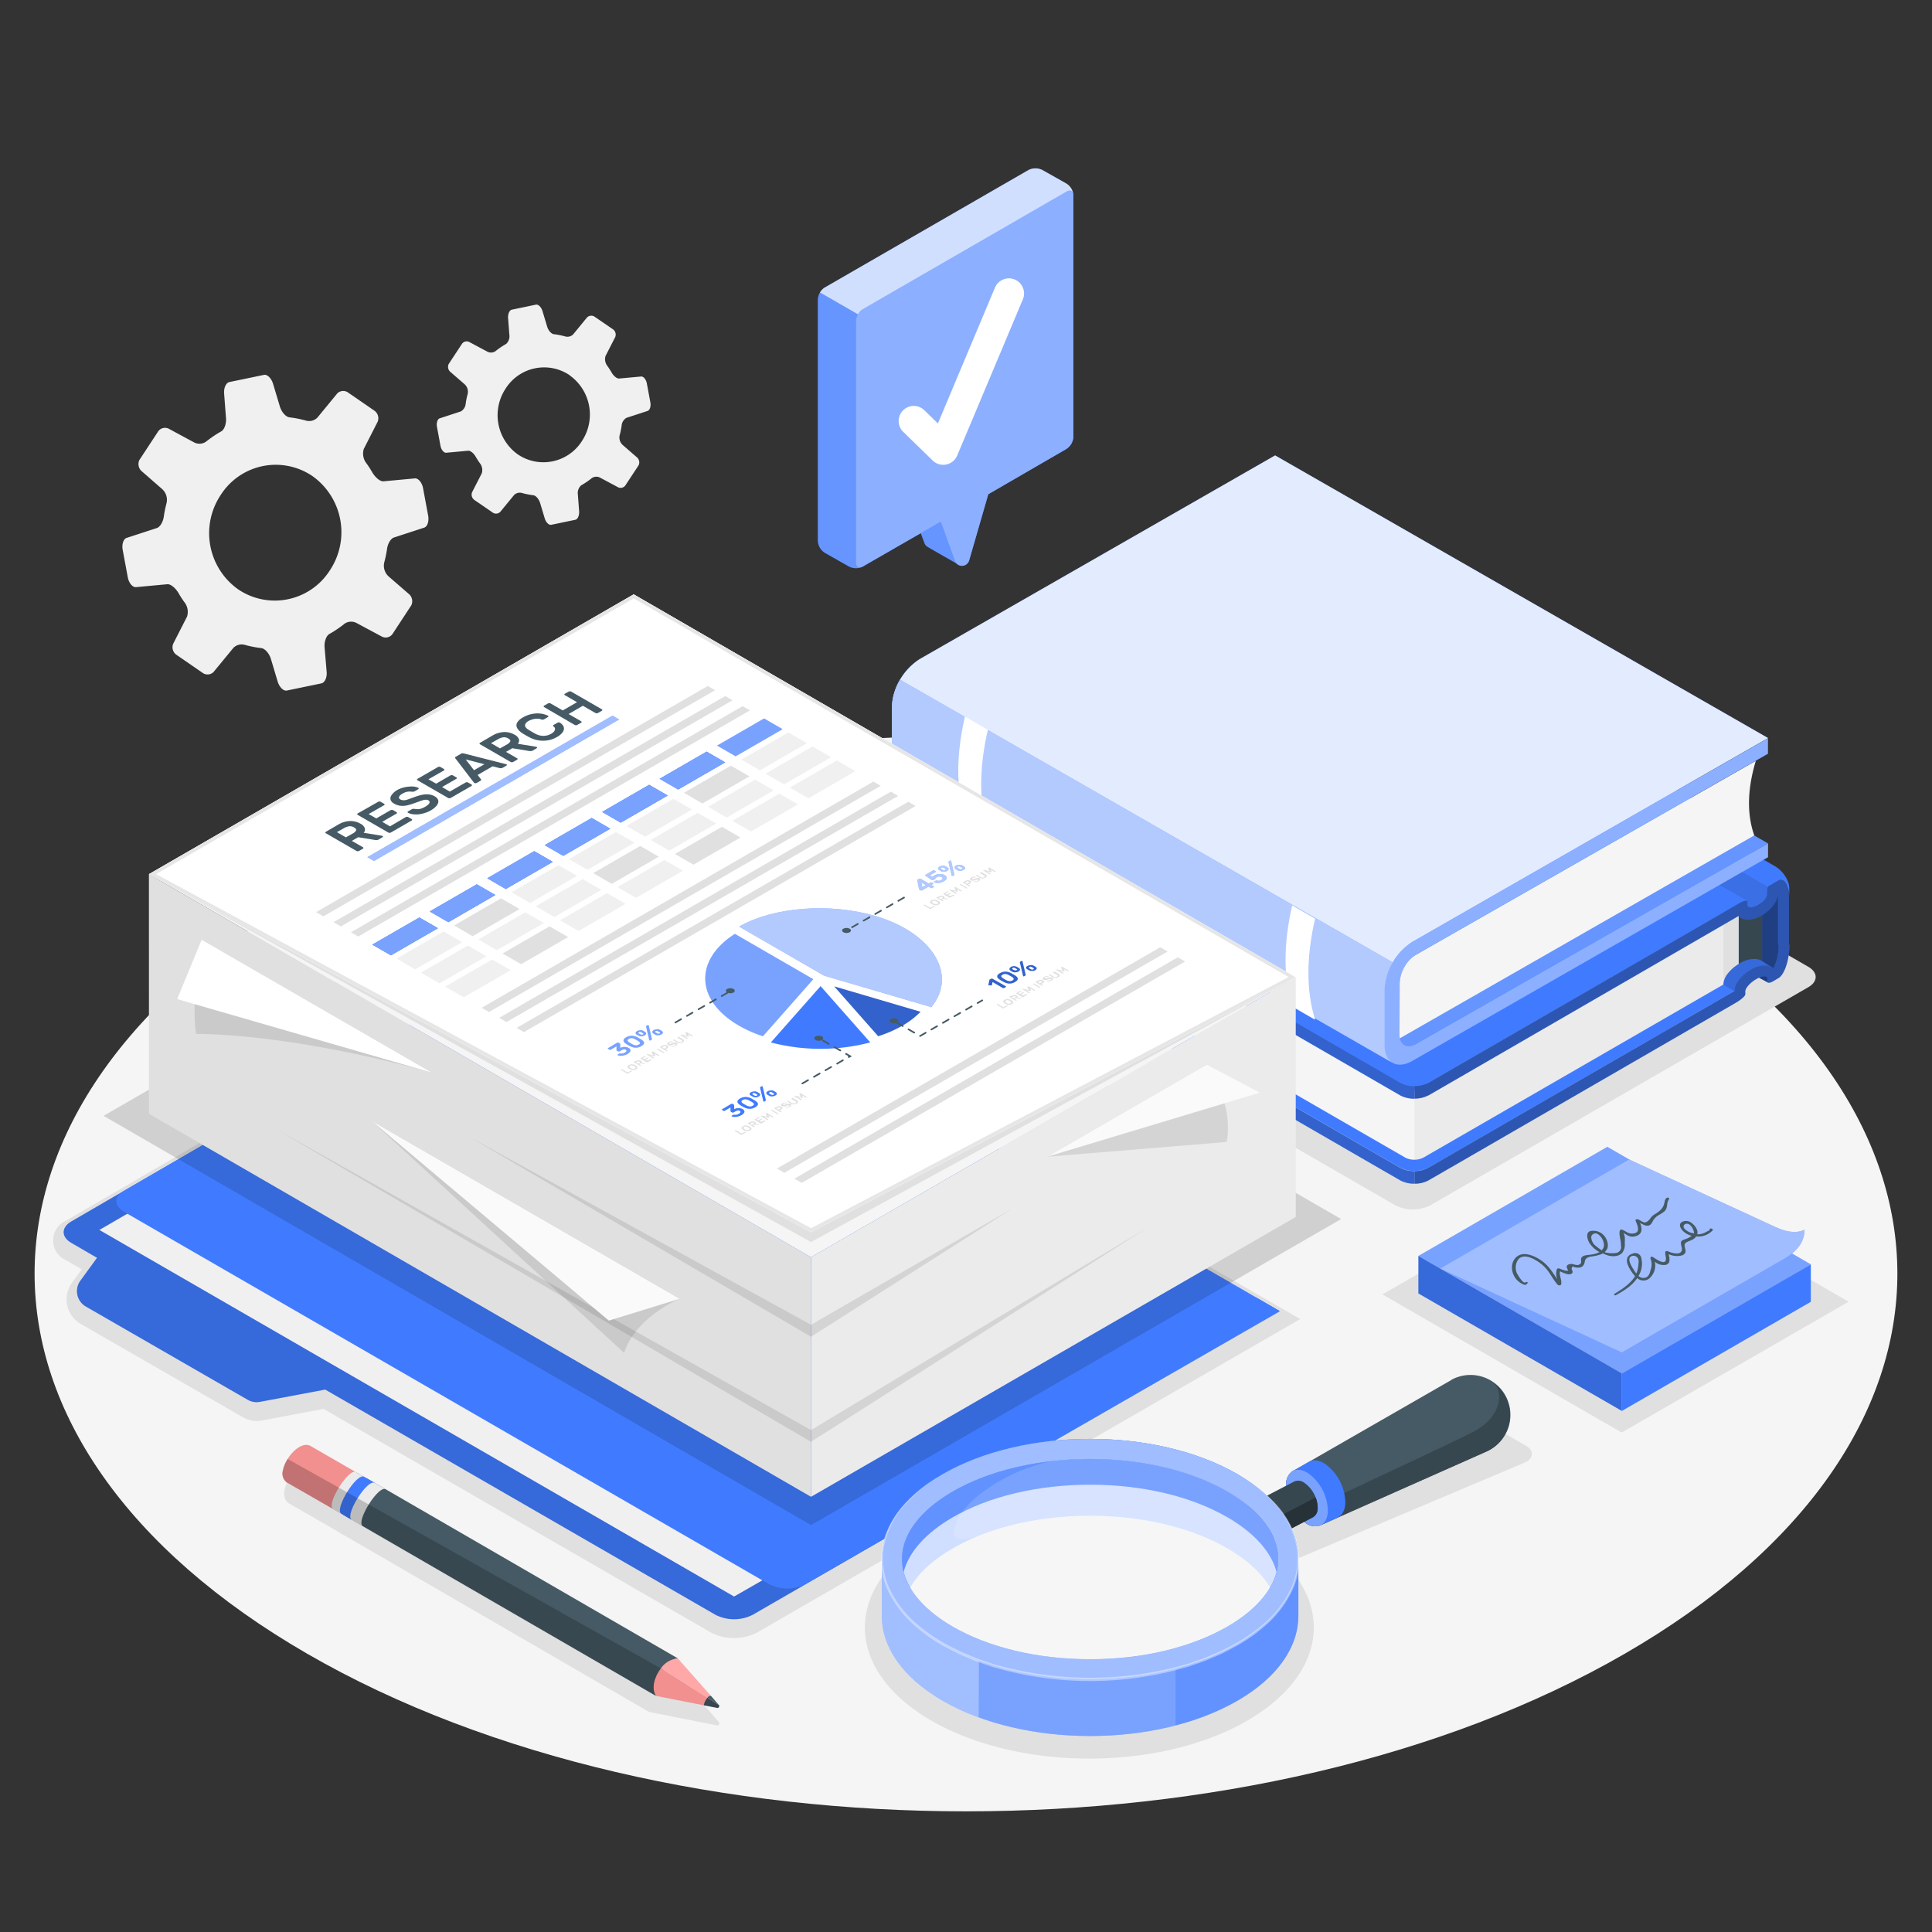 <svg xmlns="http://www.w3.org/2000/svg" viewBox="0 0 500 500"><rect x="0" y="0" width="500" height="500" fill="#333333" stroke="none"/><g id="freepik--Floor--inject-50"><path id="freepik--floor--inject-50" d="M79.55,231.2c-94.13,54.35-94.13,142.46,0,196.81s246.75,54.35,340.89,0,94.13-142.46,0-196.81S173.69,176.85,79.55,231.2Z" style="fill:#f5f5f5"></path></g><g id="freepik--Shadows--inject-50"><path id="freepik--Shadow--inject-50" d="M394.89,374.13l-10.43-6a8,8,0,0,0-7.64.19L323,397.21c-10.51-6.13-25-9.93-41.07-9.93-32.09,0-58.1,15.19-58.1,33.92s26,33.92,58.1,33.92S340,439.93,340,421.2c0-6-2.67-11.61-7.34-16.5l62.14-26.28C397,377.29,397,375.37,394.89,374.13Z" style="fill:#e0e0e0"></path><path id="freepik--shadow--inject-50" d="M190,423.91a12.47,12.47,0,0,1-6.17-1.51L83.72,364.62l-15.91,3a6.79,6.79,0,0,1-1.35.13,7.32,7.32,0,0,1-3.66-1L20.9,342.63a7.33,7.33,0,0,1-2.46-10.38l.07-.1,2.66-3.65-4.06-2.34a5.61,5.61,0,0,1,0-10.28l137.17-79.71L336.5,341.37l-140.35,81A12.47,12.47,0,0,1,190,423.91Z" style="fill:#e0e0e0"></path><path id="freepik--shadow--inject-50" d="M370.18,311.93,468,255.48c2.52-1.46,2.52-3.81,0-5.27L337,174.6a10,10,0,0,0-9.12,0l-97.78,56.45c-2.51,1.45-2.51,3.81,0,5.26l131,75.62A10.08,10.08,0,0,0,370.18,311.93Z" style="fill:#e0e0e0"></path><polygon id="freepik--shadow--inject-50" points="419.69 370.74 357.77 334.99 416.49 301.13 478.42 336.88 419.69 370.74" style="fill:#e0e0e0"></polygon><path id="freepik--shadow--inject-50" d="M183.72,443l-9.44-10.73h0l-71.11-41.19h0l-2-1.16-3.26-1.89-.22-.12a.11.11,0,0,1,.07,0l-3.14-1.8v0l-12.83-7.39c-2.47-1.69-6.19,1.75-7.63,5.21h0a9,9,0,0,0-.5,1.61c-.28,1.44,0,2.74,1,3.47l10.46,6L88,396.73l0,0,2.35,1.35.22.12,2.71,1.57h0l.11.08,2.28,1.3L168,443.06h0l13.78,2.72,3.74.75a.57.57,0,0,0,.48-.14.53.53,0,0,0,0-.75Z" style="fill:#e0e0e0"></path></g><g id="freepik--Gears--inject-50"><path id="freepik--Gear--inject-50" d="M87.29,101.81l-5.14,6.26a3,3,0,0,1-2.89.8,28.24,28.24,0,0,0-4.34-.86c-.94-.11-2.06-1.35-2.5-2.84l-1.73-5.78c-.44-1.49-1.51-2.55-2.38-2.37l-8.93,1.85c-.88.19-1.49,1.5-1.38,2.95l.49,6.43c.11,1.44-.44,2.94-1.22,3.38a29.94,29.94,0,0,0-4,2.71,3,3,0,0,1-3.06.14L43.76,111a2.17,2.17,0,0,0-2.79.59l-4.9,7.46a2.47,2.47,0,0,0,.72,3L42,126.6a3.75,3.75,0,0,1,1.12,3.54,30.9,30.9,0,0,0-.74,3.64c-.19,1.27-.93,2.59-1.77,2.87l-7.84,2.56c-.85.27-1.3,1.7-1,3.19l1.3,7c.28,1.49,1.23,2.63,2.13,2.55l8.09-.75c.9-.09,2.15,1,2.91,2.29a25.94,25.94,0,0,0,1.51,2.34,4.05,4.05,0,0,1,.7,3.74l-3.57,7a2.39,2.39,0,0,0,.89,2.94l6.63,4.57a2.19,2.19,0,0,0,2.89-.15l5.15-6.26a3,3,0,0,1,2.88-.8,28.24,28.24,0,0,0,4.34.86c.94.11,2.06,1.35,2.5,2.84l1.73,5.78c.45,1.49,1.51,2.55,2.39,2.36l8.93-1.85c.87-.18,1.49-1.5,1.37-2.94L84,167.47c-.11-1.45.45-2.94,1.22-3.38a29.94,29.94,0,0,0,4-2.71,3,3,0,0,1,3.06-.14l6.48,3.47a2.16,2.16,0,0,0,2.79-.59l4.9-7.47a2.46,2.46,0,0,0-.72-3l-5.18-4.49a3.75,3.75,0,0,1-1.12-3.54,30.94,30.94,0,0,0,.75-3.64c.18-1.27.92-2.59,1.77-2.87l7.84-2.56c.84-.27,1.3-1.7,1-3.19l-1.3-7c-.28-1.49-1.23-2.63-2.13-2.55l-8.09.75c-.9.09-2.15-1-2.91-2.29a25.94,25.94,0,0,0-1.51-2.34,4.07,4.07,0,0,1-.7-3.75l3.57-7a2.39,2.39,0,0,0-.89-2.94l-6.63-4.57A2.19,2.19,0,0,0,87.29,101.81Zm-6.43,21.4a17.82,17.82,0,0,1,4.52,24.38,16.9,16.9,0,0,1-23.76,4.92,17.82,17.82,0,0,1-4.52-24.38A16.89,16.89,0,0,1,80.86,123.21Z" style="fill:#f0f0f0"></path><path id="freepik--gear--inject-50" d="M151.93,82.15l-3.59,4.38a2.09,2.09,0,0,1-2,.56,19.8,19.8,0,0,0-3-.6c-.66-.08-1.44-.95-1.75-2l-1.2-4c-.32-1-1.06-1.77-1.67-1.65l-6.24,1.3c-.61.12-1,1-1,2l.34,4.49A2.68,2.68,0,0,1,131,89a20.63,20.63,0,0,0-2.78,1.89,2.06,2.06,0,0,1-2.13.1l-4.53-2.42a1.5,1.5,0,0,0-2,.41l-3.43,5.21a1.73,1.73,0,0,0,.51,2.13l3.62,3.14a2.61,2.61,0,0,1,.78,2.47,20.43,20.43,0,0,0-.52,2.54,2.56,2.56,0,0,1-1.24,2l-5.47,1.79c-.59.19-.91,1.19-.72,2.23l.91,4.9c.19,1,.86,1.84,1.49,1.78l5.65-.52c.63-.06,1.5.69,2,1.6.33.56.68,1.11,1.06,1.64a2.82,2.82,0,0,1,.48,2.61l-2.49,4.86a1.69,1.69,0,0,0,.62,2.06l4.63,3.18a1.53,1.53,0,0,0,2-.1l3.59-4.37a2.09,2.09,0,0,1,2-.56,19.8,19.8,0,0,0,3,.6c.66.08,1.44,1,1.75,2l1.2,4c.31,1,1.06,1.77,1.67,1.65l6.24-1.3c.61-.12,1-1,1-2.06l-.34-4.49a2.67,2.67,0,0,1,.85-2.36,20.63,20.63,0,0,0,2.78-1.89,2.06,2.06,0,0,1,2.13-.1l4.53,2.42a1.5,1.5,0,0,0,2-.41l3.43-5.21a1.73,1.73,0,0,0-.51-2.13l-3.62-3.14a2.61,2.61,0,0,1-.78-2.47,20.43,20.43,0,0,0,.52-2.54,2.56,2.56,0,0,1,1.24-2l5.47-1.79c.59-.19.91-1.19.72-2.23l-.91-4.9c-.19-1-.86-1.84-1.49-1.78l-5.65.52c-.63.06-1.5-.69-2-1.6-.33-.56-.68-1.11-1.06-1.64a2.82,2.82,0,0,1-.48-2.61l2.49-4.86a1.69,1.69,0,0,0-.62-2.06L154,82.05A1.56,1.56,0,0,0,151.93,82.15Zm-4.49,15a12.45,12.45,0,0,1,3.16,17,11.8,11.8,0,0,1-16.6,3.44,12.46,12.46,0,0,1-3.16-17A11.8,11.8,0,0,1,147.44,97.11Z" style="fill:#f0f0f0"></path></g><g id="freepik--Books--inject-50"><g id="freepik--books--inject-50"><g id="freepik--Book--inject-50"><path d="M457.54,254.28,454,252.36l3.27-.79A2.53,2.53,0,0,1,457.54,254.28Z" style="fill:#407BFF"></path><path d="M457.54,254.28,454,252.36l3.27-.79A2.53,2.53,0,0,1,457.54,254.28Z" style="opacity:0.5"></path><path d="M362.38,302.2a8.11,8.11,0,0,0,7.31,0l82-47.35L328.93,185.12l-2.87-1.66-82,46.19c-2,1.17-2,3.07,0,4.22Z" style="fill:#407BFF"></path><path d="M393.17,213.9l28.6,16.46,18.51-10.68,21.54,12.44v14.37c0,1.88-2.11,4.56-2.88,4.12a20.77,20.77,0,0,0-4.11,1.46,30.94,30.94,0,0,0-5.95,4.4l-65.71-36.79Z" style="fill:#407BFF"></path><path d="M393.17,213.9l28.6,16.46,18.51-10.68,21.54,12.44v14.37c0,1.88-2.11,4.56-2.88,4.12a20.77,20.77,0,0,0-4.11,1.46,30.94,30.94,0,0,0-5.95,4.4l-65.71-36.79Z" style="opacity:0.15"></path><path d="M450,233.85v15.6a2.63,2.63,0,0,1,.26-.16,7.31,7.31,0,0,1,3.5-1.1,3.58,3.58,0,0,1,2.3.55v-18.4Z" style="fill:#37474f"></path><path d="M446,254.8a4.88,4.88,0,0,1,1-2.66,9,9,0,0,1,1-1.15l.35-.33.45-.38.37-.28c.27-.2.55-.38.81-.55V233.92l-4,2.32v-.08Z" style="fill:#e0e0e0"></path><path d="M461.82,246.49c0,1.88-2.11,4.56-2.88,4.12h0l-2.88-1.87V236.88l2.89-5,1.57-.56,1.3.76Z" style="opacity:0.4"></path><path d="M366,282.33v17.8a5,5,0,0,0,2.44-.58l9-5.19L446,254.8V236.16Z" style="fill:#ebebeb"></path><path d="M246.11,215.46V228.9a5.42,5.42,0,0,0,2.43,4.22l106.08,61.24,9,5.19a4.91,4.91,0,0,0,2.43.58V284.34Z" style="fill:#f5f5f5"></path><path d="M328.93,162l122.76,70.88v1.64c0,.92,1.28,1.25,2.86.34s2.87-2,2.87-3.63l.15-1.56-125.08-72.2-.51-.3a1.77,1.77,0,0,0-.21.76v.76C331.77,159.6,330.51,161.06,328.93,162Z" style="fill:#407BFF"></path><path d="M328.93,162l122.76,70.88v1.64c0,.92,1.28,1.25,2.86.34s2.87-2,2.87-3.63l.15-1.56-125.08-72.2-.51-.3a1.77,1.77,0,0,0-.21.76v.76C331.77,159.6,330.51,161.06,328.93,162Z" style="opacity:0.1"></path><path d="M369.69,280.22l80.18-46.3c1-.54,1.95-1,2.35-.76l-.53-.29L328.93,162l-1.43-.83c-.79-.46-2.53-.2-3.87.57l-79.57,45.94c-2,1.17-2,3.07,0,4.22l118.32,68.33A8.11,8.11,0,0,0,369.69,280.22Z" style="fill:#407BFF"></path><path d="M332,157.16l.51.3,125.08,72.2a.88.88,0,0,1,.27-.33l.42-.24.9-.52,1.11-.65a1.13,1.13,0,0,1,1.42.13.39.39,0,0,1,.14.12,2.58,2.58,0,0,1,.38.52,3.07,3.07,0,0,1,.32.71,6.4,6.4,0,0,1,.26.81c.07.31.12.62.18,1a5.22,5.22,0,0,1,.07.57c0,.16,0,.3,0,.47,0,.35,0,.71,0,1.09v-3.51c0-1.94-1.64-4.46-3.65-5.62L341.14,155.84c-2-1.17-4.94-1.36-6.51-.46l-1.49.87-.06,0c-.1.07-.35.21-.63.36a0,0,0,0,0,0,0A1.3,1.3,0,0,0,332,157.16Z" style="fill:#407BFF"></path><path d="M369.69,302.19l4.95-2.87,74.24-42.86a4.82,4.82,0,0,1,1-2.66,10.8,10.8,0,0,1,3.25-2.85,7.31,7.31,0,0,1,3.5-1.1,3.72,3.72,0,0,1,2.31.76,12.87,12.87,0,0,0,1.36-6.14h2.81c0,3.88-1.28,7.77-2.85,8.67l-1.42.83c-.8.47-1.43.49-1.43.06v-.76c0-.84-1.28-.8-2.87.11s-2.86,2.34-2.86,3.18v.76c0,.43-1.09,1.4-2.43,2.18L377.46,301l-7.77,4.48h0a7.56,7.56,0,0,1-3.64.86v-3.25A7.42,7.42,0,0,0,369.69,302.19Z" style="fill:#407BFF"></path><path d="M369.69,302.19l4.95-2.87,74.24-42.86a4.82,4.82,0,0,1,1-2.66,10.8,10.8,0,0,1,3.25-2.85,7.31,7.31,0,0,1,3.5-1.1,3.72,3.72,0,0,1,2.31.76,12.87,12.87,0,0,0,1.36-6.14h2.81c0,3.88-1.28,7.77-2.85,8.67l-1.42.83c-.8.47-1.43.49-1.43.06v-.76c0-.84-1.28-.8-2.87.11s-2.86,2.34-2.86,3.18v.76c0,.43-1.09,1.4-2.43,2.18L377.46,301l-7.77,4.48h0a7.56,7.56,0,0,1-3.64.86v-3.25A7.42,7.42,0,0,0,369.69,302.19Z" style="opacity:0.3"></path><path d="M369.66,280.23h0l4.95-2.87,57-32.91,18.21-10.52c1.29-.76,2.35-1,2.42-.63a.06.06,0,0,1,0,0v.83c0,.92,1.28.92,2.86,0s2.22-2,2.25-2.87v-.9a1.28,1.28,0,0,1,.42-1.06,4.81,4.81,0,0,1,.42-.24l.9-.52,1.11-.65a1.13,1.13,0,0,1,1.42.13.39.39,0,0,1,.14.12,1.42,1.42,0,0,1,.25.34.75.75,0,0,1,.13.18,3.07,3.07,0,0,1,.32.71,6.4,6.4,0,0,1,.26.81c.07.31.12.62.18,1a5.22,5.22,0,0,1,.07.57c0,.16,0,.3,0,.47,0,.35,0,.71,0,1.09v11.17h-2.81V233.3c0-.29,0-.59,0-.87l-.07-.7a.17.17,0,0,0,0-.07c-.25,2.23-2.39,4.23-4.25,5.29a7.09,7.09,0,0,1-3.43,1.06,3.77,3.77,0,0,1-2.51-.92l-.26.14-.49.29L377.46,279l-7.77,4.49h0l-.05,0a7.6,7.6,0,0,1-3.59.83v-3.25A7.49,7.49,0,0,0,369.66,280.23Z" style="fill:#407BFF"></path><path d="M369.66,280.23h0l4.95-2.87,57-32.91,18.21-10.52c1.29-.76,2.35-1,2.42-.63a.06.06,0,0,1,0,0v.83c0,.92,1.28.92,2.86,0s2.22-2,2.25-2.87v-.9a1.28,1.28,0,0,1,.42-1.06,4.81,4.81,0,0,1,.42-.24l.9-.52,1.11-.65a1.13,1.13,0,0,1,1.42.13.39.39,0,0,1,.14.12,1.42,1.42,0,0,1,.25.34.75.75,0,0,1,.13.18,3.07,3.07,0,0,1,.32.71,6.4,6.4,0,0,1,.26.81c.07.31.12.62.18,1a5.22,5.22,0,0,1,.07.57c0,.16,0,.3,0,.47,0,.35,0,.71,0,1.09v11.17h-2.81V233.3c0-.29,0-.59,0-.87l-.07-.7a.17.17,0,0,0,0-.07c-.25,2.23-2.39,4.23-4.25,5.29a7.09,7.09,0,0,1-3.43,1.06,3.77,3.77,0,0,1-2.51-.92l-.26.14-.49.29L377.46,279l-7.77,4.49h0l-.05,0a7.6,7.6,0,0,1-3.59.83v-3.25A7.49,7.49,0,0,0,369.66,280.23Z" style="opacity:0.3"></path><path d="M242.56,209.74v3.31a2.51,2.51,0,0,0,1.44,2.08l.06,0L354.62,279l7.76,4.49h0a7.67,7.67,0,0,0,3.64.86v-3.25a7.38,7.38,0,0,1-3.65-.87l-4.94-2.85h0L244.06,211.9A2.51,2.51,0,0,1,242.56,209.74Z" style="fill:#407BFF"></path><path d="M242.56,209.74v3.31a2.51,2.51,0,0,0,1.44,2.08l.06,0L354.62,279l7.76,4.49h0a7.67,7.67,0,0,0,3.64.86v-3.25a7.38,7.38,0,0,1-3.65-.87l-4.94-2.85h0L244.06,211.9A2.51,2.51,0,0,1,242.56,209.74Z" style="opacity:0.2"></path><path d="M242.56,231.72V235A2.5,2.5,0,0,0,244,237.1l.06,0L354.62,301l7.76,4.48h0a7.56,7.56,0,0,0,3.64.86v-3.25a7.38,7.38,0,0,1-3.65-.87l-4.94-2.85h0L244.06,233.87A2.51,2.51,0,0,1,242.56,231.72Z" style="fill:#407BFF"></path><path d="M242.56,231.72V235A2.5,2.5,0,0,0,244,237.1l.06,0L354.62,301l7.76,4.48h0a7.56,7.56,0,0,0,3.64.86v-3.25a7.38,7.38,0,0,1-3.65-.87l-4.94-2.85h0L244.06,233.87A2.51,2.51,0,0,1,242.56,231.72Z" style="opacity:0.2"></path></g><g id="freepik--book--inject-50"><polygon points="457.57 218.28 361.69 272.89 234.17 199.72 330.05 145.09 457.57 218.28" style="fill:#407BFF"></polygon><polygon points="457.57 218.28 361.69 272.89 234.17 199.72 330.05 145.09 457.57 218.28" style="fill:#fff;opacity:0.2"></polygon><path d="M360.81,269.55,454,216.21c-1.95-5.52-1.8-12,.4-19.31l-92.67,52.89S360.27,254.45,360.81,269.55Z" style="fill:#f5f5f5"></path><path d="M365.48,243.75a15.72,15.72,0,0,0-7.15,12.32v14.39c0,4.54,3.2,6.37,7.16,4.11l92.07-52.73v-3.56l-91.1,51.9c-2.37,1.36-4.29.25-4.28-2.47l.06-13.33a9.46,9.46,0,0,1,4.3-7.39l91-51.92v-4Z" style="fill:#407BFF"></path><path d="M365.48,243.75a15.72,15.72,0,0,0-7.15,12.32v14.39c0,4.54,3.2,6.37,7.16,4.11l92.07-52.73v-3.56l-91.1,51.9c-2.37,1.36-4.29.25-4.28-2.47l.06-13.33a9.46,9.46,0,0,1,4.3-7.39l91-51.92v-4Z" style="fill:#fff;opacity:0.4"></path><path d="M457.56,191,330,117.86,238,170.58a15.7,15.7,0,0,0-7.16,12.32v14.39c0,2.26.8,3.85,2.1,4.6l127.51,73.18c-1.3-.75-2.09-2.34-2.1-4.6v-14.4a15.71,15.71,0,0,1,7.16-12.32Z" style="fill:#407BFF"></path><path d="M457.56,191,330,117.86,238,170.58a15.7,15.7,0,0,0-7.16,12.32v14.39c0,2.26.8,3.85,2.1,4.6l127.51,73.18c-1.3-.75-2.09-2.34-2.1-4.6v-14.4a15.71,15.71,0,0,1,7.16-12.32Z" style="fill:#fff;opacity:0.85"></path><path d="M360.42,249.06a14.53,14.53,0,0,0-2.1,7v14.4c0,2.26.8,3.85,2.1,4.6L232.92,201.89c-1.3-.75-2.1-2.34-2.1-4.6V182.9a14.42,14.42,0,0,1,2.1-7Z" style="fill:#407BFF"></path><path d="M360.42,249.06a14.53,14.53,0,0,0-2.1,7v14.4c0,2.26.8,3.85,2.1,4.6L232.92,201.89c-1.3-.75-2.1-2.34-2.1-4.6V182.9a14.42,14.42,0,0,1,2.1-7Z" style="fill:#fff;opacity:0.6"></path><path d="M249.73,185.43c-2.32,10.07-2.29,18.77,0,26.16l5.93,3.42c-2.29-7.39-2.32-16.09,0-26.16Z" style="fill:#fff"></path><path d="M334.42,234.33c-2.32,10.07-2.28,18.77,0,26.16l5.92,3.42c-2.28-7.39-2.31-16.09,0-26.16Z" style="fill:#fff"></path></g></g></g><g id="freepik--Folder--inject-50"><g id="freepik--folder--inject-50"><path d="M18.47,321.66c-2.65-1.53-2.66-4,0-5.56l135.82-78.92L331.05,339.23,194.79,417.91a10.65,10.65,0,0,1-9.62,0l-101-58.29-16.9,3.18a4.56,4.56,0,0,1-3.15-.53l-41.9-24.14a4.6,4.6,0,0,1-1.54-6.52l4.43-6.09Z" style="fill:#407BFF"></path><path d="M18.47,321.66c-2.65-1.53-2.66-4,0-5.56l135.82-78.92L331.05,339.23,194.79,417.91a10.65,10.65,0,0,1-9.62,0l-101-58.29-16.9,3.18a4.56,4.56,0,0,1-3.15-.53l-41.9-24.14a4.6,4.6,0,0,1-1.54-6.52l4.43-6.09Z" style="opacity:0.15"></path><polygon points="159.86 240.38 325.07 335.79 189.98 413.18 25.72 318.31 159.86 240.38" style="fill:#f0f0f0"></polygon><path d="M331.25,339.35l-123,70.72a10.34,10.34,0,0,1-9.36-.16L32.2,313.67c-2.66-1.53-2.77-3.95-.26-5.41l122.53-71Z" style="fill:#407BFF"></path></g></g><g id="freepik--magnifying-glass--inject-50"><g id="freepik--magnifying-glass--inject-50"><path d="M375.62,357.14h0l-40.94,23.52h0l-.06,0h0a4,4,0,0,0-1.76,3.48,12.33,12.33,0,0,0,5.08,9.92,3.92,3.92,0,0,0,3.92.59l43-19.09h0a10.33,10.33,0,1,0-9.23-18.47Z" style="fill:#455a64"></path><path d="M341.83,394.7l43-19.09A10.33,10.33,0,0,0,386.7,358c2.42,2.5,1.77,8.78-5.29,12.48s-33.54,15.68-45.58,21.8a9.53,9.53,0,0,0,2.08,1.86A3.92,3.92,0,0,0,341.83,394.7Z" style="fill:#37474f"></path><path d="M332.83,384.21a12.31,12.31,0,0,0,5.1,9.91,3.93,3.93,0,0,0,3.81.63c.75-.35,3.65-1.63,4.43-2,1.13-.51,1.89-1.79,2-3.69a12.7,12.7,0,0,0-5.25-10.22c-1.59-1-3.07-1.16-4.14-.54-.75.42-4.18,2.4-4.18,2.4A4,4,0,0,0,332.83,384.21Z" style="fill:#407BFF"></path><path d="M332.83,384.21c.17-3.55,2.74-4.86,5.72-2.94a12.33,12.33,0,0,1,5.1,9.91c-.18,3.55-2.74,4.87-5.72,2.94A12.31,12.31,0,0,1,332.83,384.21Z" style="fill:#407BFF"></path><path d="M332.83,384.21c.17-3.55,2.74-4.86,5.72-2.94a12.33,12.33,0,0,1,5.1,9.91c-.18,3.55-2.74,4.87-5.72,2.94A12.31,12.31,0,0,1,332.83,384.21Z" style="fill:#fff;opacity:0.3"></path><path d="M322.13,400.14a8.18,8.18,0,0,1-3.43-6.54,2.62,2.62,0,0,1,1.17-2.34h0L335,383.39h0a2.58,2.58,0,0,1,2.58.37,8.18,8.18,0,0,1,3.43,6.54,2.61,2.61,0,0,1-1.18,2.34h0l-15.11,7.87h0A2.59,2.59,0,0,1,322.13,400.14Z" style="fill:#37474f"></path><path d="M324.73,400.5a2.59,2.59,0,0,1-2.6-.36,7,7,0,0,1-2-2l20.36-10.6a7.14,7.14,0,0,1,.52,2.77,2.61,2.61,0,0,1-1.18,2.34l-15.11,7.87Z" style="fill:#263238"></path><path d="M228.22,403.5v14.67c0,8,5.26,15.92,15.78,22,21.05,12.15,55.17,12.15,76.22,0,10.52-6.08,15.78-14,15.79-22V403.5h0c0-8-5.27-15.93-15.79-22-21.05-12.15-55.17-12.15-76.22,0-10.52,6.07-15.78,14-15.78,22Zm102.57,0c0,6.37-4.68,12.58-13.18,17.49-9.4,5.42-22,8.41-35.5,8.41s-26.1-3-35.5-8.41c-8.5-4.91-13.18-11.12-13.18-17.49s4.68-12.58,13.18-17.49c9.4-5.43,22-8.42,35.5-8.42s26.11,3,35.5,8.42C326.11,390.92,330.79,397.13,330.79,403.5Z" style="fill:#407BFF"></path><path d="M228.22,403.5v14.67c0,8,5.26,15.92,15.78,22,21.05,12.15,55.17,12.15,76.22,0,10.52-6.08,15.78-14,15.79-22V403.5h0c0-8-5.27-15.93-15.79-22-21.05-12.15-55.17-12.15-76.22,0-10.52,6.07-15.78,14-15.78,22Zm102.57,0c0,6.37-4.68,12.58-13.18,17.49-9.4,5.42-22,8.41-35.5,8.41s-26.1-3-35.5-8.41c-8.5-4.91-13.18-11.12-13.18-17.49s4.68-12.58,13.18-17.49c9.4-5.43,22-8.42,35.5-8.42s26.11,3,35.5,8.42C326.11,390.92,330.79,397.13,330.79,403.5Z" style="fill:#fff;opacity:0.3"></path><path d="M328.26,395.46a14.83,14.83,0,0,1,2.53,8c0,6.37-4.68,12.58-13.18,17.49a58.44,58.44,0,0,1-13.38,5.5v20.05a64.9,64.9,0,0,0,16-6.37c10.52-6.08,15.78-14,15.79-22V403.5a20,20,0,0,0-3.38-10.83Z" style="fill:#407BFF;opacity:0.4"></path><path d="M228.22,403.5h0v14.67c0,8,5.26,15.92,15.78,22a60.59,60.59,0,0,0,9.28,4.28l.08-20.21a53.34,53.34,0,0,1-6.75-3.25c-8.5-4.91-13.18-11.12-13.18-17.49a14.16,14.16,0,0,1,1.53-6.26l-4.07-3.41A19.58,19.58,0,0,0,228.22,403.5Z" style="fill:#fff;opacity:0.3"></path><path d="M320.22,381.5c-21-12.15-55.17-12.15-76.21,0s-21,31.85,0,44,55.17,12.15,76.21,0S341.27,393.65,320.22,381.5ZM317.62,421c-9.4,5.42-22,8.41-35.5,8.41s-26.11-3-35.51-8.41c-8.49-4.91-13.17-11.12-13.17-17.49s4.67-12.58,13.17-17.49c9.4-5.43,22-8.42,35.51-8.42s26.1,3,35.5,8.42c8.5,4.91,13.18,11.12,13.18,17.49S326.12,416.08,317.62,421Z" style="fill:#407BFF"></path><g style="opacity:0.5"><path d="M320.22,381.5c-21-12.15-55.17-12.15-76.21,0s-21,31.85,0,44,55.17,12.15,76.21,0S341.27,393.65,320.22,381.5ZM317.62,421c-9.4,5.42-22,8.41-35.5,8.41s-26.11-3-35.51-8.41c-8.49-4.91-13.17-11.12-13.17-17.49s4.67-12.58,13.17-17.49c9.4-5.43,22-8.42,35.51-8.42s26.1,3,35.5,8.42c8.5,4.91,13.18,11.12,13.18,17.49S326.12,416.08,317.62,421Z" style="fill:#fff"></path></g><path d="M234.47,388.8a23.77,23.77,0,0,0-5.94,10.41,18.88,18.88,0,0,0,1.05,11.93,27.9,27.9,0,0,0,7.25,9.66,42.86,42.86,0,0,0,4.83,3.66c.85.55,1.7,1.09,2.59,1.57l2.69,1.4a25.18,25.18,0,0,0,2.74,1.27c.93.4,1.86.81,2.79,1.18l2.86,1,1.44.49c.48.16,1,.27,1.45.41a88.94,88.94,0,0,0,47.79,0c.48-.14,1-.25,1.45-.41l1.44-.49,2.86-1c.94-.37,1.86-.78,2.79-1.17s1.86-.78,2.75-1.27L320,426c.89-.48,1.74-1,2.59-1.56a44.29,44.29,0,0,0,4.84-3.67,27.87,27.87,0,0,0,7.24-9.66,18.81,18.81,0,0,0,1.05-11.93,23.77,23.77,0,0,0-5.94-10.41,40.58,40.58,0,0,0-9.54-7.3,40.8,40.8,0,0,1,9.39,7.44,23.5,23.5,0,0,1,5.69,10.37,18.35,18.35,0,0,1-1.14,11.62,27.25,27.25,0,0,1-7.18,9.39,46.22,46.22,0,0,1-10,6.47,24.52,24.52,0,0,1-2.71,1.24c-.92.39-1.84.79-2.76,1.16l-2.84,1-1.42.48c-.47.15-1,.26-1.44.4a90.34,90.34,0,0,1-47.37,0c-.48-.13-1-.25-1.44-.4l-1.42-.48-2.84-1c-.92-.37-1.83-.77-2.76-1.16a25.4,25.4,0,0,1-2.71-1.24,46.22,46.22,0,0,1-10-6.47,27.25,27.25,0,0,1-7.18-9.39,18.35,18.35,0,0,1-1.14-11.62,23.5,23.5,0,0,1,5.69-10.37A40.53,40.53,0,0,1,244,381.5,40.78,40.78,0,0,0,234.47,388.8Z" style="fill:#fff;opacity:0.4"></path><path d="M330.8,403.5a14.45,14.45,0,0,1-2.11,7.34c-2.13-3.71-5.9-7.18-11.08-10.16-9.39-5.43-22-8.42-35.5-8.42s-26.1,3-35.49,8.42c-5.18,3-9,6.45-11.09,10.16a14.53,14.53,0,0,1-2.1-7.34c0-6.37,4.68-12.58,13.19-17.49,9.39-5.42,22-8.42,35.49-8.42s26.11,3,35.5,8.42C326.12,390.92,330.8,397.13,330.8,403.5Z" style="fill:#407BFF"></path><path d="M330.8,403.5a14.45,14.45,0,0,1-2.11,7.34c-2.13-3.71-5.9-7.18-11.08-10.16-9.39-5.43-22-8.42-35.5-8.42s-26.1,3-35.49,8.42c-5.18,3-9,6.45-11.09,10.16a14.53,14.53,0,0,1-2.1-7.34c0-6.37,4.68-12.58,13.19-17.49,9.39-5.42,22-8.42,35.49-8.42s26.11,3,35.5,8.42C326.12,390.92,330.8,397.13,330.8,403.5Z" style="fill:#fff;opacity:0.3"></path><path d="M246.62,386c-8.51,4.91-13.19,11.12-13.19,17.49a14.53,14.53,0,0,0,2.1,7.34c2.14-3.71,5.91-7.18,11.09-10.16a53.5,53.5,0,0,1,6.8-3.28c-2,.8-8.35,2.82-6.06-3.19,2.74-7.14,16.07-14.87,25.87-16.15v0C263.16,379.06,253.91,381.8,246.62,386Z" style="fill:#407BFF;opacity:0.4"></path><path d="M317.62,392.65c-9.4-5.43-22-8.41-35.5-8.41s-26.11,3-35.51,8.41c-7,4.05-11.41,9-12.74,14.17,1.33,5.18,5.73,10.12,12.74,14.17,9.4,5.42,22,8.41,35.51,8.41s26.1-3,35.5-8.41c7-4.05,11.41-9,12.74-14.17C329,401.64,324.63,396.7,317.62,392.65Z" style="fill:#fff;opacity:0.7"></path></g></g><g id="freepik--Pencil--inject-50"><g id="freepik--pencil--inject-50"><g id="freepik--pencil--inject-50"><path d="M86.18,390.52l1.29.73,1.55.9,80.74,46.74c-.48-1.08-.11-3.24,1-5.31,1.28-2.41,3.25-4.32,4.67-4.39L95.1,382.69l-3-1.7C94,382.19,88.07,391.7,86.18,390.52Z" style="fill:#455a64"></path><path d="M95,382.6,92.09,381c-.81-.5-2.36,1-3.72,2.91-1.81,2.57-3.28,6-2.2,6.65l2.12,1.22.76.42c-1.08-.67.39-4.08,2.2-6.66,1.3-1.86,2.79-3.29,3.62-2.94h0Z" style="fill:#ebebeb"></path><path d="M94.25,382.2c-1.9-1.18-7.82,8.38-5.92,9.56l2.87,1.65c-1.89-1.17,4-10.73,5.92-9.56Z" style="fill:#407BFF"></path><path d="M99.86,385.43,97,383.79c-1.85-1.16-7.66,8-6.08,9.47a.73.73,0,0,0,.09.08L93.9,395C92,393.75,98,384.24,99.86,385.43Z" style="fill:#ebebeb"></path><path d="M92.13,381v0l0,0c-.81-.52-2.36,1-3.72,2.9-1.79,2.53-3.25,5.87-2.24,6.61l-12-6.88a2.88,2.88,0,0,1-.94-3.13c.67-3.49,4.76-7.93,7.35-6.16Z" style="fill:#f28f8f"></path><path d="M183.08,439.34c-1,1.34-.89,2-.89,2l-12.43-2.45c-1.24-1.88-.42-4.94,1.28-7.12l.55.31Z" style="fill:#f28f8f"></path><path d="M185.57,442l-3.38-.66s-.16-.66.89-2L186,441.2h0a.48.48,0,0,1,0,.68A.47.47,0,0,1,185.57,442Z" style="fill:#37474f"></path><path d="M175.42,429.19h0l8.53,9.67a1.49,1.49,0,0,0-.88.49l-11.49-7.26-.55-.31A6,6,0,0,1,175.42,429.19Z" style="fill:#ffa8a7"></path><path d="M183.08,439.34a1.17,1.17,0,0,1,.88-.49L186,441.2Z" style="fill:#455a64"></path><path d="M171,431.77,74.42,377.56a8.9,8.9,0,0,0-1.2,2.91,2.88,2.88,0,0,0,.93,3.13l12,6.92,1.29.73,1.55.9,80.74,46.74C168.24,436.55,169.91,433.1,171,431.77Z" style="opacity:0.2"></path></g></g></g><g id="freepik--Notes--inject-50"><g id="freepik--notes--inject-50"><polygon points="372.72 328.3 421.62 300.07 468.64 327.22 419.74 355.45 372.72 328.3" style="fill:#407BFF"></polygon><polygon points="372.72 328.3 421.62 300.07 468.64 327.22 419.74 355.45 372.72 328.3" style="fill:#fff;opacity:0.3"></polygon><polygon points="372.72 328.3 367.08 325.05 415.98 296.81 421.62 300.07 372.72 328.3" style="fill:#407BFF"></polygon><polygon points="372.72 328.3 367.08 325.05 415.98 296.81 421.62 300.07 372.72 328.3" style="fill:#407BFF;opacity:0.15"></polygon><polygon points="372.72 328.3 367.08 325.05 415.98 296.81 421.62 300.07 372.72 328.3" style="fill:#fff;opacity:0.3"></polygon><polygon points="367.08 325.05 367.08 334.74 419.74 365.15 419.74 355.45 367.08 325.05" style="fill:#407BFF"></polygon><polygon points="367.08 325.05 367.08 334.74 419.74 365.15 419.74 355.45 367.08 325.05" style="opacity:0.15"></polygon><polygon points="419.74 355.45 468.64 327.22 468.64 336.91 419.74 365.15 419.74 355.45" style="fill:#407BFF"></polygon><path d="M459.52,317.57h0l-37.9-17.5-48.9,28.23,47,21.72,42.32-24.43c2.58-1.5,5.09-4,4.93-7.34C465.52,319,463.15,319.25,459.52,317.57Z" style="fill:#407BFF"></path><path d="M459.52,317.57h0l-37.9-17.5-48.9,28.23,47,21.72,42.32-24.43c2.58-1.5,5.09-4,4.93-7.34C465.52,319,463.15,319.25,459.52,317.57Z" style="fill:#fff;opacity:0.5"></path><path d="M443.19,318.1,443,318c-.31-.25-.75.19-.54.39a7.42,7.42,0,0,0-1,.5,4.49,4.49,0,0,1-2.2.55.42.42,0,0,0,0-.1c.25-.91-.45-2.05-1.41-2.78a2.26,2.26,0,0,0-2.56-.32c-1,.59-.35,1.72.25,2.33a4.78,4.78,0,0,0,2.26,1.24,4.92,4.92,0,0,1-1.47.82c-.87.35-1.28.35-1.31,1.08a5.19,5.19,0,0,0,.22,1.15c.15.74,0,1.63-1.59,1.52a5.9,5.9,0,0,1-2-.56c-.31-.13-.63,0-.66.2-.09.61.18,1.24.15,1.85-.08,1.73-2.54,0-3.3-.51-.4-.27-.85,0-.7.3a4.28,4.28,0,0,1,0,3.11c-.13.5-.34,1.47-1.1,1.8a1.8,1.8,0,0,1-2-.35,6.13,6.13,0,0,0,.74-4.59,1.59,1.59,0,0,0-2.25-1.19c-1.8.52-1.6,2-1.25,2.9a9.69,9.69,0,0,0,1.87,2.92c-1,1.71-2.91,3.14-5.3,4.56-.31.18,0,.58.37.35,2.47-1.36,4.24-2.57,5.49-4.4a2.42,2.42,0,0,0,3.11.11,4.46,4.46,0,0,0,1.44-4.36,3.43,3.43,0,0,0,2.89.82c1.37-.44.84-1.85.71-2.77a5.06,5.06,0,0,0,3.46.32c1.6-.62.56-1.84.65-2.71s1.45-.91,2.37-1.56a2.74,2.74,0,0,0,.64-.63,5.14,5.14,0,0,0,4.25-1.57A.2.2,0,0,0,443.19,318.1Zm-19.72,11.48a9.48,9.48,0,0,1-.68-1c-.42-.66-1.56-2.4-.93-3.21a1,1,0,0,1,.27-.22,1.29,1.29,0,0,1,1.07-.08,1.38,1.38,0,0,1,.88,1.31,12.1,12.1,0,0,1-.11,1.34A5.76,5.76,0,0,1,423.47,329.58Zm14.87-10.41a3.81,3.81,0,0,1-2.29-1.08l0,0a1,1,0,0,1-.35-.64.78.78,0,0,1,.73-.74c.71-.07,1.11.44,1.48.93C438,317.71,438.64,319.2,438.34,319.17Zm-18.43,4.95a3.64,3.64,0,0,0,.58-2.38,15.31,15.31,0,0,0,0-1.66,7,7,0,0,0-.32-1c.92.55,1.73,1.27,3.15.84,2-.61,1.55-2.23,1.13-3.42,1.19.64,2.27,1.29,3.12-.12a4.05,4.05,0,0,1,1.59-1.85,9.51,9.51,0,0,0,1.55-1c1.08-1,.44-2.15,1.24-3.17.23-.29-.39-.6-.71-.28a1.68,1.68,0,0,0-.45,1c-.27,1.42-.89,2.16-2.61,3.21-.82.5-.9.89-1.41,1.44-1.21,1.27-1.71.3-2.85-.16-.33-.13-.71.07-.65.27.27.86,1.7,3.26-.76,3.4-1.27.08-1.67-.65-2.74-1s-.51,2.13-.41,2.61a7.58,7.58,0,0,1,.15,1.51,1.56,1.56,0,0,1-1.58,1.93,6.46,6.46,0,0,1-2.59-.2c.14-.33.47-.55.61-.91a2.69,2.69,0,0,0,.14-1.26,4.06,4.06,0,0,0-1.25-2.44,3.66,3.66,0,0,0-3.39-.84c-1.15.51-.55,2.17-.25,2.8a7,7,0,0,0,2.75,2.6,6.39,6.39,0,0,1-2.15.64c-1.22.19-2.19.11-2.57.92-.19.43.18,1.15-.25,1.5-.79.65-1.62,0-2.3,0-.92.1-1.2.26-1.21.87,0,.18.29.47.23.63l.15.23a2,2,0,0,1-1.23-.16c-.17,0-1.08-.39-1.07-.39a.58.58,0,0,0-.62.16A3.87,3.87,0,0,0,403,331c-1.33-1.83-2.24-3.68-4.76-5.2-1.36-.83-3.77-1.87-5.46-.74-2.57,1.71-1.7,6.34,1.81,7.46a.49.49,0,0,0,.41-.11l.29-.28c.24-.23-.14-.53-.47-.26-.66.55-2.27-2.34-2.33-2.54a3.71,3.71,0,0,1,.37-3.29c1.57-2.09,4.95.19,6.24,1.26,1.92,1.6,2.49,3.46,4,5.16.24.27.86.25.93-.07.24-1.14-.57-2.26-.29-3.37.95.44,2.57,1.24,3.18.41.29-.4-.33-.87-.14-1.29.29-.64.2-.25,1.11-.11a3.12,3.12,0,0,0,1,0,1.35,1.35,0,0,0,.84-.51c.76-.87-.11-1.79,1.85-2.3a12.31,12.31,0,0,0,3-.7l.25-.15.58.26C417.05,325.39,419.06,325.25,419.91,324.12Zm-5.4-.55a14.38,14.38,0,0,1-1.36-1,3,3,0,0,1-1.34-2.5,1.12,1.12,0,0,1,1.77-.64,3.6,3.6,0,0,1,1.51,2.54A1.88,1.88,0,0,1,414.51,323.57Z" style="fill:#455a64"></path></g></g><g id="freepik--speech-bubble--inject-50"><g id="freepik--speech-bubble--inject-50"><g id="freepik--speech-bubble--inject-50"><path d="M250.34,126.56l-1.66-5.92c.72-3.4-13.15,4.61-13.87,8l4.47,12a1.84,1.84,0,0,0,.75.87c1,.61,7.6,4.36,7.92,4.56A1.93,1.93,0,0,0,250.8,145l5.79-19.85C257,123.51,253.76,124.61,250.34,126.56Z" style="fill:#407BFF"></path><path d="M250.34,126.56l-1.66-5.92c.72-3.4-13.15,4.61-13.87,8l4.47,12a1.84,1.84,0,0,0,.75.87c1,.61,7.6,4.36,7.92,4.56A1.93,1.93,0,0,0,250.8,145l5.79-19.85C257,123.51,253.76,124.61,250.34,126.56Z" style="fill:#fff;opacity:0.2"></path><path d="M266.18,44,213.45,74.4a3.94,3.94,0,0,0-1.79,3.09V140a3.89,3.89,0,0,0,1.8,3.07l6.27,3.56a4,4,0,0,0,3.57,0L276,116.17a4,4,0,0,0,1.78-3.09V50.59A3.9,3.9,0,0,0,276,47.52L269.76,44A4,4,0,0,0,266.18,44Z" style="fill:#407BFF"></path><path d="M266.18,44,213.45,74.4a3.94,3.94,0,0,0-1.79,3.09V140a3.89,3.89,0,0,0,1.8,3.07l6.27,3.56a4,4,0,0,0,3.57,0L276,116.17a4,4,0,0,0,1.78-3.09V50.59A3.9,3.9,0,0,0,276,47.52L269.76,44A4,4,0,0,0,266.18,44Z" style="fill:#fff;opacity:0.2"></path><path d="M276,49.56,223.3,80a4,4,0,0,0-1.78,3.09v62.49c0,1.13.8,1.6,1.78,1L243.48,135l3.71,10.28a1.93,1.93,0,0,0,3.61-.19l4.93-17.16L276,116.17a4,4,0,0,0,1.78-3.09V50.59C277.82,49.46,277,49,276,49.56Z" style="fill:#407BFF"></path><path d="M276,49.56,223.3,80a4,4,0,0,0-1.78,3.09v62.49c0,1.13.8,1.6,1.78,1L243.48,135l3.71,10.28a1.93,1.93,0,0,0,3.61-.19l4.93-17.16L276,116.17a4,4,0,0,0,1.78-3.09V50.59C277.82,49.46,277,49,276,49.56Z" style="fill:#fff;opacity:0.4"></path><path d="M277.8,50.27c-.14-.9-.88-1.22-1.76-.71L223.31,80a3.62,3.62,0,0,0-1.26,1.34l-9.83-5.65a3.49,3.49,0,0,1,1.23-1.27L266.19,44a4,4,0,0,1,3.57,0L276,47.52A4,4,0,0,1,277.8,50.27Z" style="fill:#fff;opacity:0.7"></path></g><path id="freepik--Check--inject-50" d="M262.62,72.34a3.93,3.93,0,0,0-5.12,2.09l-14.77,35.16-3.52-3.43a3.91,3.91,0,0,0-5.45,5.61l7.63,7.42a3.89,3.89,0,0,0,2.72,1.1,3.44,3.44,0,0,0,.78-.08,3.91,3.91,0,0,0,2.83-2.31l17-40.44A3.92,3.92,0,0,0,262.62,72.34Z" style="fill:#fff"></path></g></g><g id="freepik--Sheets--inject-50"><g id="freepik--Papers--inject-50"><g id="freepik--sheets--inject-50"><polygon id="freepik--shadow--inject-50" points="26.8 288.78 164 209.58 347.08 315.49 209.89 394.69 26.8 288.78" style="opacity:0.15"></polygon><g id="freepik--sheets--inject-50"><g id="freepik--Character--inject-50"><polygon points="38.55 288.25 209.89 387.37 209.89 325.37 38.54 226.24 38.55 288.25" style="fill:#e0e0e0"></polygon><polygon points="335.34 314.95 209.89 387.37 209.89 325.37 335.34 252.94 335.34 314.95" style="fill:#ebebeb"></polygon><polygon points="38.54 226.24 163.99 153.82 335.34 252.94 209.89 325.37 38.54 226.24" style="fill:#f5f5f5"></polygon></g><polygon points="121.69 294.36 209.89 342.85 261.89 312.83 209.89 345.95 121.69 294.36" style="opacity:0.1"></polygon><polygon points="71.24 292.1 209.89 370.1 297.23 317.53 209.89 373.13 71.24 292.1" style="opacity:0.1"></polygon><path d="M52.19,243.2s-2.87,16.19-1.43,24.39c0,0,22.69-.56,61,10Z" style="opacity:0.1"></path><polygon points="52.19 243.2 111.75 277.59 45.85 258.57 52.19 243.2" style="fill:#fff"></polygon><path d="M96.24,290.14l65.3,60s1.82-8.25,14.35-14.05Z" style="opacity:0.1"></path><polygon points="96.24 290.14 157.57 341.77 175.89 336.12 96.24 290.14" style="fill:#fafafa"></polygon><path d="M312.84,276.34c-.34-.52-.55-.81-.55-.81L271,299.36l46.45-3.82C319.07,286.92,314.48,278.87,312.84,276.34Z" style="opacity:0.1"></path><polygon points="271.02 299.36 312.29 275.53 326.03 282.78 271.02 299.36" style="fill:#fafafa"></polygon></g><polygon points="38.54 226.24 209.89 321.44 335.34 252.94 209.89 318.88 38.54 226.24" style="fill:#e0e0e0"></polygon><polygon points="38.54 226.24 209.89 318.88 335.34 252.94 163.99 153.82 38.54 226.24" style="fill:#fff"></polygon><path d="M164,154.86l169.49,98-123.58,65L40.38,226.22,164,154.86m0-1L38.54,226.24l171.35,92.64,125.45-65.94L164,153.82Z" style="fill:#e6e6e6"></path></g><path d="M87.51,213.42a6.42,6.42,0,0,1,3-.93,5.09,5.09,0,0,1,2.77.68,2.28,2.28,0,0,1,1.11,1.12,1.22,1.22,0,0,1-.27,1.23l4.72.77.17.06a.18.18,0,0,1,.11.16.16.16,0,0,1-.11.15l-1,.6a.88.88,0,0,1-.48.14,2.12,2.12,0,0,1-.38,0l-4.46-.73-1.63.95,2.86,1.64a.22.22,0,0,1,.13.19.21.21,0,0,1-.13.19l-1,.58a.67.67,0,0,1-.33.08.68.68,0,0,1-.34-.08l-7.91-4.57c-.09,0-.14-.12-.13-.19a.21.21,0,0,1,.13-.19Zm2,3.29,1.78-1a2,2,0,0,0,.87-.79c.11-.25-.06-.51-.52-.78a2,2,0,0,0-1.33-.29,4,4,0,0,0-1.35.51l-1.77,1Z" style="fill:#455a64"></path><path d="M105,211.47a.72.72,0,0,1,.66,0l.87.5a.23.23,0,0,1,.14.19.22.22,0,0,1-.14.19l-5.38,3.11a.64.64,0,0,1-.33.08.67.67,0,0,1-.33-.08l-7.91-4.57a.23.23,0,0,1-.14-.19.22.22,0,0,1,.14-.19l5.28-3a.72.72,0,0,1,.66,0l.87.5a.23.23,0,0,1,.14.19.22.22,0,0,1-.14.19l-4,2.29,2,1.12,3.69-2.13a.81.81,0,0,1,.66,0l.87.51a.21.21,0,0,1,.13.19.22.22,0,0,1-.13.19l-3.69,2.13,2,1.17Z" style="fill:#455a64"></path><path d="M102.61,204.57a6.65,6.65,0,0,1,1.66-.71,7.4,7.4,0,0,1,1.59-.28,5.44,5.44,0,0,1,1.36,0,3.6,3.6,0,0,1,1,.3c.1,0,.15.12.14.19a.24.24,0,0,1-.14.19l-.86.5a.94.94,0,0,1-.39.13,1.9,1.9,0,0,1-.41,0,4,4,0,0,0-1.09,0,3.91,3.91,0,0,0-1.33.51,2.35,2.35,0,0,0-.54.39,1.31,1.31,0,0,0-.31.4.51.51,0,0,0,0,.38.57.57,0,0,0,.29.31,1.6,1.6,0,0,0,.58.2,2.48,2.48,0,0,0,.69,0,7.07,7.07,0,0,0,1-.29l1.39-.5a14.28,14.28,0,0,1,1.64-.51,6.72,6.72,0,0,1,1.38-.21,4.62,4.62,0,0,1,1.2.11,4.19,4.19,0,0,1,1.06.42,2,2,0,0,1,.77.73,1.16,1.16,0,0,1,.12.87,2.27,2.27,0,0,1-.59,1,5.55,5.55,0,0,1-1.28,1,7.33,7.33,0,0,1-1.48.66,8.31,8.31,0,0,1-1.59.37,6,6,0,0,1-1.53,0,3.84,3.84,0,0,1-1.31-.37c-.1,0-.15-.12-.14-.19a.22.22,0,0,1,.14-.19l.86-.5a1,1,0,0,1,.39-.14,1.46,1.46,0,0,1,.41,0,3.92,3.92,0,0,0,.52.06,2.64,2.64,0,0,0,.62,0,4.64,4.64,0,0,0,1.57-.59,5,5,0,0,0,.66-.44,2.11,2.11,0,0,0,.42-.45.63.63,0,0,0,.09-.43.55.55,0,0,0-.31-.36,1.13,1.13,0,0,0-.61-.16,3.06,3.06,0,0,0-.82.13c-.31.09-.67.21-1.09.37l-1.47.52a12.84,12.84,0,0,1-1.42.42,5.69,5.69,0,0,1-1.26.15,4.81,4.81,0,0,1-1.14-.14,4.28,4.28,0,0,1-1.09-.47,2,2,0,0,1-.78-.72,1.27,1.27,0,0,1-.12-.85,2,2,0,0,1,.5-.89A4.15,4.15,0,0,1,102.61,204.57Z" style="fill:#455a64"></path><path d="M120.48,202.52a.72.72,0,0,1,.66,0l.87.5c.09.06.14.12.13.2s0,.13-.13.19l-5.38,3.1a.72.72,0,0,1-.66,0l-7.91-4.57a.22.22,0,0,1-.14-.19.23.23,0,0,1,.14-.19l5.28-3.05a.72.72,0,0,1,.66,0l.87.5a.21.21,0,0,1,0,.39l-4,2.28,2,1.13,3.69-2.13a.72.72,0,0,1,.66,0l.87.5a.21.21,0,0,1,.13.19.22.22,0,0,1-.13.19l-3.69,2.13,2,1.17Z" style="fill:#455a64"></path><path d="M119.32,195.06a.7.7,0,0,1,.39-.11,2,2,0,0,1,.49.08l10.74,2.74.1,0a.22.22,0,0,1,.13.19.21.21,0,0,1-.13.19l-.88.51a.89.89,0,0,1-.45.14,1.13,1.13,0,0,1-.34,0l-1.88-.48-3.88,2.24.84,1.09a.36.36,0,0,1,.07.19c0,.08-.08.16-.24.26l-.88.51a.74.74,0,0,1-.34.08.67.67,0,0,1-.33-.08l-.07-.06-4.74-6.2a.49.49,0,0,1-.14-.28c0-.08.06-.16.19-.23Zm6.05,2.72-4.84-1.24,2.14,2.79Z" style="fill:#455a64"></path><path d="M127.4,190.39a6.42,6.42,0,0,1,3-.93,5.09,5.09,0,0,1,2.77.68,2.31,2.31,0,0,1,1.11,1.11,1.23,1.23,0,0,1-.27,1.24l4.72.77.17.06a.17.17,0,0,1,.11.16.16.16,0,0,1-.11.15l-1,.6a.88.88,0,0,1-.48.14l-.38,0-4.46-.73-1.63.95,2.86,1.64a.21.21,0,0,1,0,.39l-1,.57a.68.68,0,0,1-.34.08.7.7,0,0,1-.33-.08l-7.91-4.57a.22.22,0,0,1-.13-.19.21.21,0,0,1,.13-.19Zm2,3.29,1.78-1a2.13,2.13,0,0,0,.87-.79c.11-.25-.06-.51-.52-.78a2,2,0,0,0-1.33-.29,4,4,0,0,0-1.35.51l-1.77,1Z" style="fill:#455a64"></path><path d="M143.24,188c-.09-.07-.13-.14-.11-.21a.32.32,0,0,1,.15-.18l1-.57a.67.67,0,0,1,.33-.09.51.51,0,0,1,.33.09,2.91,2.91,0,0,1,.76.72,1.4,1.4,0,0,1,.25.9,2,2,0,0,1-.46,1,4.69,4.69,0,0,1-1.37,1.09,7.18,7.18,0,0,1-1.75.72,7.34,7.34,0,0,1-1.8.23,7.52,7.52,0,0,1-1.77-.21,8.21,8.21,0,0,1-1.66-.61c-.33-.17-.68-.37-1.06-.58s-.71-.42-1-.61a4,4,0,0,1-1.06-1,1.71,1.71,0,0,1-.37-1,1.79,1.79,0,0,1,.41-1,4.14,4.14,0,0,1,1.24-1,7.59,7.59,0,0,1,1.89-.8,8.23,8.23,0,0,1,1.77-.26,6.49,6.49,0,0,1,1.57.15,5.88,5.88,0,0,1,1.25.43c.11.05.16.12.15.19a.25.25,0,0,1-.15.19l-1,.58a.88.88,0,0,1-.31.08.64.64,0,0,1-.38-.06,2.79,2.79,0,0,0-.65-.17,3.31,3.31,0,0,0-.78,0,3.86,3.86,0,0,0-.89.17,4.55,4.55,0,0,0-1,.41,2,2,0,0,0-.68.57,1,1,0,0,0-.21.56,1,1,0,0,0,.22.56,2.55,2.55,0,0,0,.57.5l1,.61c.37.22.72.41,1.05.58a4.43,4.43,0,0,0,.88.33,4.35,4.35,0,0,0,1,.13,4.25,4.25,0,0,0,1-.12,3.43,3.43,0,0,0,1-.4,2.8,2.8,0,0,0,.72-.54,1.31,1.31,0,0,0,.29-.52.72.72,0,0,0,0-.46A1.08,1.08,0,0,0,143.24,188Z" style="fill:#455a64"></path><path d="M147.17,179a.59.59,0,0,1,.34-.08.58.58,0,0,1,.33.08l7.91,4.56c.09.06.14.12.13.2s0,.14-.13.19l-1,.57a.72.72,0,0,1-.66,0l-3.24-1.87-3.7,2.14,3.24,1.87a.21.21,0,0,1,.13.19.22.22,0,0,1-.13.19l-1,.57a.72.72,0,0,1-.66,0L140.83,183a.22.22,0,0,1-.14-.19.23.23,0,0,1,.14-.19l1-.57a.72.72,0,0,1,.66,0l3.15,1.81,3.7-2.13-3.15-1.82a.2.2,0,0,1,0-.38Z" style="fill:#455a64"></path><polygon points="158.51 185.2 95.06 221.83 96.79 222.83 160.24 186.2 158.51 185.2" style="fill:#407BFF"></polygon><polygon points="158.51 185.2 95.06 221.83 96.79 222.83 160.24 186.2 158.51 185.2" style="fill:#fff;opacity:0.5"></polygon><polygon points="185.06 178.62 83.69 237.15 81.8 236.06 183.17 177.53 185.06 178.62" style="fill:#e0e0e0"></polygon><polygon points="189.58 181.23 88.21 239.76 86.31 238.66 187.69 180.14 189.58 181.23" style="fill:#e0e0e0"></polygon><polygon points="194.1 183.84 92.72 242.37 90.83 241.27 192.2 182.74 194.1 183.84" style="fill:#e0e0e0"></polygon><polygon points="227.93 203.37 126.56 261.9 124.66 260.81 226.03 202.28 227.93 203.37" style="fill:#e0e0e0"></polygon><polygon points="232.45 205.98 131.07 264.51 129.18 263.41 230.55 204.88 232.45 205.98" style="fill:#e0e0e0"></polygon><polygon points="236.96 208.59 135.59 267.11 133.69 266.02 235.07 207.49 236.96 208.59" style="fill:#e0e0e0"></polygon><polygon points="302.18 246.24 202.97 303.52 201.07 302.42 300.28 245.14 302.18 246.24" style="fill:#e0e0e0"></polygon><polygon points="306.69 248.84 207.48 306.13 205.59 305.03 304.8 247.75 306.69 248.84" style="fill:#e0e0e0"></polygon><polygon points="113.33 240.22 101.17 247.24 96.36 244.47 108.53 237.45 113.33 240.22" style="fill:#407BFF"></polygon><polygon points="128.19 231.63 116.03 238.66 111.23 235.88 123.39 228.86 128.19 231.63" style="fill:#407BFF"></polygon><polygon points="143.06 223.05 130.9 230.07 126.1 227.3 138.26 220.28 143.06 223.05" style="fill:#407BFF"></polygon><polygon points="157.93 214.47 145.77 221.49 140.97 218.72 153.13 211.69 157.93 214.47" style="fill:#407BFF"></polygon><polygon points="172.8 205.88 160.64 212.9 155.84 210.13 168 203.11 172.8 205.88" style="fill:#407BFF"></polygon><polygon points="187.67 197.3 175.51 204.32 170.71 201.55 182.87 194.53 187.67 197.3" style="fill:#407BFF"></polygon><polygon points="119.6 243.84 107.44 250.86 102.64 248.09 114.8 241.07 119.6 243.84" style="fill:#f0f0f0"></polygon><polygon points="134.47 235.26 122.31 242.28 117.51 239.51 129.67 232.49 134.47 235.26" style="fill:#e0e0e0"></polygon><polygon points="149.34 226.67 137.18 233.69 132.38 230.92 144.54 223.9 149.34 226.67" style="fill:#f0f0f0"></polygon><polygon points="164.21 218.09 152.05 225.11 147.25 222.34 159.41 215.32 164.21 218.09" style="fill:#f0f0f0"></polygon><polygon points="179.08 209.5 166.92 216.53 162.12 213.75 174.28 206.73 179.08 209.5" style="fill:#f0f0f0"></polygon><polygon points="193.95 200.92 181.79 207.94 176.99 205.17 189.15 198.15 193.95 200.92" style="fill:#e0e0e0"></polygon><polygon points="208.82 192.34 196.66 199.36 191.85 196.59 204.02 189.56 208.82 192.34" style="fill:#f0f0f0"></polygon><polygon points="125.88 247.47 113.72 254.49 108.92 251.72 121.08 244.7 125.88 247.47" style="fill:#f0f0f0"></polygon><polygon points="140.75 238.88 128.59 245.9 123.79 243.13 135.95 236.11 140.75 238.88" style="fill:#f0f0f0"></polygon><polygon points="155.62 230.3 143.46 237.32 138.66 234.55 150.82 227.53 155.62 230.3" style="fill:#f0f0f0"></polygon><polygon points="170.49 221.71 158.33 228.74 153.53 225.96 165.69 218.94 170.49 221.71" style="fill:#e0e0e0"></polygon><polygon points="185.36 213.13 173.19 220.15 168.4 217.38 180.56 210.36 185.36 213.13" style="fill:#f0f0f0"></polygon><polygon points="200.22 204.54 188.06 211.57 183.26 208.79 195.43 201.77 200.22 204.54" style="fill:#f0f0f0"></polygon><polygon points="215.09 195.96 202.93 202.98 198.13 200.21 210.29 193.19 215.09 195.96" style="fill:#f0f0f0"></polygon><polygon points="132.16 251.09 120 258.11 115.2 255.34 127.36 248.32 132.16 251.09" style="fill:#f0f0f0"></polygon><polygon points="147.03 242.51 134.87 249.53 130.07 246.76 142.23 239.74 147.03 242.51" style="fill:#e0e0e0"></polygon><polygon points="161.9 233.92 149.74 240.94 144.94 238.17 157.1 231.15 161.9 233.92" style="fill:#f0f0f0"></polygon><polygon points="176.76 225.34 164.6 232.36 159.8 229.59 171.96 222.57 176.76 225.34" style="fill:#f0f0f0"></polygon><polygon points="191.63 216.75 179.47 223.77 174.67 221 186.83 213.98 191.63 216.75" style="fill:#e0e0e0"></polygon><polygon points="206.5 208.17 194.34 215.19 189.54 212.42 201.7 205.4 206.5 208.17" style="fill:#f0f0f0"></polygon><polygon points="221.37 199.58 209.21 206.6 204.41 203.83 216.57 196.81 221.37 199.58" style="fill:#f0f0f0"></polygon><polygon points="113.33 240.22 101.17 247.24 96.36 244.47 108.53 237.45 113.33 240.22" style="fill:#407BFF"></polygon><polygon points="128.19 231.63 116.03 238.66 111.23 235.88 123.39 228.86 128.19 231.63" style="fill:#407BFF"></polygon><polygon points="143.06 223.05 130.9 230.07 126.1 227.3 138.26 220.28 143.06 223.05" style="fill:#407BFF"></polygon><polygon points="157.93 214.47 145.77 221.49 140.97 218.72 153.13 211.69 157.93 214.47" style="fill:#407BFF"></polygon><polygon points="172.8 205.88 160.64 212.9 155.84 210.13 168 203.11 172.8 205.88" style="fill:#407BFF"></polygon><polygon points="187.67 197.3 175.51 204.32 170.71 201.55 182.87 194.53 187.67 197.3" style="fill:#407BFF"></polygon><polygon points="202.54 188.71 190.38 195.73 185.58 192.96 197.74 185.94 202.54 188.71" style="fill:#407BFF"></polygon><g style="opacity:0.3"><polygon points="113.33 240.22 101.17 247.24 96.36 244.47 108.53 237.45 113.33 240.22" style="fill:#fff"></polygon><polygon points="128.19 231.63 116.03 238.66 111.23 235.88 123.39 228.86 128.19 231.63" style="fill:#fff"></polygon><polygon points="143.06 223.05 130.9 230.07 126.1 227.3 138.26 220.28 143.06 223.05" style="fill:#fff"></polygon><polygon points="157.93 214.47 145.77 221.49 140.97 218.72 153.13 211.69 157.93 214.47" style="fill:#fff"></polygon><polygon points="172.8 205.88 160.64 212.9 155.84 210.13 168 203.11 172.8 205.88" style="fill:#fff"></polygon><polygon points="187.67 197.3 175.51 204.32 170.71 201.55 182.87 194.53 187.67 197.3" style="fill:#fff"></polygon><polygon points="202.54 188.71 190.38 195.73 185.58 192.96 197.74 185.94 202.54 188.71" style="fill:#fff"></polygon></g><path d="M213.29,252.51l-22-12.71c9.05-5.16,23.62-6.18,35.34-2.72,14.48,4.28,21.38,15.06,14.4,23.57Z" style="fill:#407BFF"></path><g style="opacity:0.6"><path d="M213.29,252.51l-22-12.71c9.05-5.16,23.62-6.18,35.34-2.72,14.48,4.28,21.38,15.06,14.4,23.57Z" style="fill:#fff"></path></g><path d="M233.53,265.45a32.62,32.62,0,0,1-6.25,2.72L215.9,255.28l22.34,6.57A21.72,21.72,0,0,1,233.53,265.45Z" style="fill:#407BFF"></path><g style="opacity:0.2"><path d="M233.53,265.45a32.62,32.62,0,0,1-6.25,2.72L215.9,255.28l22.34,6.57A21.72,21.72,0,0,1,233.53,265.45Z"></path></g><path d="M225.23,269.78a50.79,50.79,0,0,1-25.74,0l12.88-14.57Z" style="fill:#407BFF"></path><path d="M197.45,268.17a32.26,32.26,0,0,1-6.2-2.74c-11.27-6.51-11.63-17-1.06-23.74l20.29,11.72Z" style="fill:#407BFF"></path><g style="opacity:0.3"><path d="M197.45,268.17a32.26,32.26,0,0,1-6.2-2.74c-11.27-6.51-11.63-17-1.06-23.74l20.29,11.72Z" style="fill:#fff"></path></g><path d="M220.51,240.18a.2.2,0,0,1-.18-.1.2.2,0,0,1,.08-.29l1.48-.86a.21.21,0,1,1,.21.37l-1.48.86A.2.2,0,0,1,220.51,240.18Zm3-1.71a.23.23,0,0,1-.19-.1.23.23,0,0,1,.08-.3l1.48-.85a.22.22,0,1,1,.22.37l-1.48.85A.23.23,0,0,1,223.48,238.47Zm3-1.71a.21.21,0,0,1-.18-.11.21.21,0,0,1,.08-.29l1.48-.86a.22.22,0,0,1,.29.08.21.21,0,0,1-.08.3l-1.48.85A.2.2,0,0,1,226.44,236.76Zm3-1.71a.22.22,0,0,1-.11-.4l1.49-.86a.21.21,0,0,1,.21.37l-1.48.86A.23.23,0,0,1,229.41,235.05Zm3-1.71a.21.21,0,0,1-.11-.4l1.48-.86a.22.22,0,0,1,.22.37l-1.49.86A.19.19,0,0,1,232.38,233.34Z" style="fill:#455a64"></path><path d="M174.78,264.84a.22.22,0,0,1-.11-.4l1.49-.86a.21.21,0,0,1,.21.37l-1.48.86A.23.23,0,0,1,174.78,264.84Zm3-1.72a.21.21,0,0,1-.19-.1.21.21,0,0,1,.08-.29l1.48-.86a.22.22,0,0,1,.22.37l-1.49.86A.18.18,0,0,1,177.75,263.12Zm3-1.71a.22.22,0,0,1-.18-.1.21.21,0,0,1,.08-.3l1.48-.85a.21.21,0,0,1,.29.07.22.22,0,0,1-.08.3l-1.48.85A.2.2,0,0,1,180.71,261.41Zm3-1.71a.21.21,0,0,1-.11-.4l1.48-.86a.22.22,0,0,1,.3.08.24.24,0,0,1-.08.3l-1.49.85A.19.19,0,0,1,183.68,259.7Zm3-1.71a.21.21,0,0,1-.18-.11.21.21,0,0,1,.08-.29l1.48-.86a.21.21,0,0,1,.29.08.21.21,0,0,1-.08.29l-1.48.86A.2.2,0,0,1,186.64,258Z" style="fill:#455a64"></path><path d="M218.27,241.27c-.45-.26-.45-.67,0-.93a1.8,1.8,0,0,1,1.6,0,.49.49,0,0,1,0,.93A1.8,1.8,0,0,1,218.27,241.27Z" style="fill:#455a64"></path><path d="M188.21,256.87a.49.49,0,0,1,0-.93,1.8,1.8,0,0,1,1.6,0,.49.49,0,0,1,0,.93A1.74,1.74,0,0,1,188.21,256.87Z" style="fill:#455a64"></path><path d="M230.56,264.66a.48.48,0,0,1,0-.92,1.74,1.74,0,0,1,1.6,0,.49.49,0,0,1,0,.92A1.74,1.74,0,0,1,230.56,264.66Z" style="fill:#455a64"></path><path d="M241.24,229.83a.29.29,0,0,1-.14,0,.33.33,0,0,1-.15,0l-.66-.38-1.69,1a.24.24,0,0,1-.15,0,.26.26,0,0,1-.15,0l-.38-.22s-.09-.06-.1-.1a.34.34,0,0,1,0-.12l-.41-2.16a.18.18,0,0,1,.08-.21l.42-.24.15,0,.14,0,2.18,1.26.47-.27a.3.3,0,0,1,.3,0l.38.22a.09.09,0,0,1,.07.09.12.12,0,0,1-.06.08L241,229l.66.38a.12.12,0,0,1,.06.09.09.09,0,0,1-.06.08Zm-1.63-.78-1.17-.67.24,1.21Z" style="fill:#407BFF"></path><path d="M239.49,226.6a.09.09,0,0,1-.06-.08.1.1,0,0,1,.06-.09l2-1.18a.3.3,0,0,1,.3,0l.39.22a.1.1,0,0,1,.06.09.09.09,0,0,1-.06.08l-1.54.89.64.43a.88.88,0,0,1,.22-.21l.23-.14a2.9,2.9,0,0,1,.65-.28,2.78,2.78,0,0,1,.69-.12,3.25,3.25,0,0,1,.7,0,2.57,2.57,0,0,1,.65.25,1.46,1.46,0,0,1,.48.41.6.6,0,0,1,.11.41.84.84,0,0,1-.22.4,2.51,2.51,0,0,1-.49.37,3.53,3.53,0,0,1-.73.32,3,3,0,0,1-.68.12,2.49,2.49,0,0,1-.62,0,2,2,0,0,1-.5-.18.09.09,0,0,1-.07-.09.13.13,0,0,1,.07-.08l.44-.25a.18.18,0,0,1,.13,0,.41.41,0,0,1,.16,0,1.13,1.13,0,0,0,.31.06l.29,0a1.14,1.14,0,0,0,.26-.09,2.1,2.1,0,0,0,.26-.13c.21-.12.32-.25.33-.38s-.07-.27-.27-.38a1,1,0,0,0-.6-.13,1.61,1.61,0,0,0-.67.19,1,1,0,0,0-.23.17.48.48,0,0,0-.1.12l0,.1a.38.38,0,0,1-.11.08l-.5.29a.23.23,0,0,1-.14,0,.24.24,0,0,1-.15,0Z" style="fill:#407BFF"></path><path d="M243.15,224.29a1.62,1.62,0,0,1,.41-.17,1.83,1.83,0,0,1,.4-.05,1.5,1.5,0,0,1,.37,0,1.25,1.25,0,0,1,.31.1l.32.17.29.18a1,1,0,0,1,.18.18.36.36,0,0,1,.07.22.5.5,0,0,1-.1.23.79.79,0,0,1-.29.23,1.32,1.32,0,0,1-.41.17,1.39,1.39,0,0,1-.4.06,1.5,1.5,0,0,1-.37,0,1.42,1.42,0,0,1-.31-.11l-.31-.17a2.45,2.45,0,0,1-.29-.18.66.66,0,0,1-.19-.18.27.27,0,0,1-.06-.21.37.37,0,0,1,.09-.23A.92.92,0,0,1,243.15,224.29Zm1.52.54-.1-.06-.15-.08-.14-.09-.11-.06a1.1,1.1,0,0,0-.26-.06.48.48,0,0,0-.29.08c-.11.06-.16.12-.15.17a.32.32,0,0,0,.12.15l.1.06.14.09.15.08.11.06a.58.58,0,0,0,.26.06.48.48,0,0,0,.29-.08c.11-.06.15-.12.14-.17A.24.24,0,0,0,244.67,224.83Zm.8-1.73a.14.14,0,0,1,0-.09.24.24,0,0,1,.09-.08l.33-.19.12,0,.12,0,0,0s0,0,0,0l.85,3.6a.14.14,0,0,1,0,.09.24.24,0,0,1-.09.08l-.33.19a.28.28,0,0,1-.12,0,.2.2,0,0,1-.11,0l0,0v0Zm1.95.93a1.78,1.78,0,0,1,.41-.17,2,2,0,0,1,.41-.05,1.5,1.5,0,0,1,.37,0,1.42,1.42,0,0,1,.31.11l.31.16.29.19a.79.79,0,0,1,.19.17.3.3,0,0,1,.06.22.4.4,0,0,1-.09.23,1.05,1.05,0,0,1-.29.24,1.74,1.74,0,0,1-.41.16,1.44,1.44,0,0,1-.4.06,1.5,1.5,0,0,1-.37,0,1.25,1.25,0,0,1-.31-.11l-.32-.16-.29-.19a.62.62,0,0,1-.18-.18.31.31,0,0,1-.07-.21.5.5,0,0,1,.1-.23A.87.87,0,0,1,247.42,224Zm1.53.55-.1-.07-.15-.08-.15-.09-.11-.05a.72.72,0,0,0-.25-.07.52.52,0,0,0-.3.08c-.1.06-.15.12-.14.17a.29.29,0,0,0,.11.15l.1.07.15.08.15.08.11.06a.72.72,0,0,0,.25.07.54.54,0,0,0,.3-.09c.1-.06.15-.11.14-.17A.24.24,0,0,0,249,224.58Z" style="fill:#407BFF"></path><g style="opacity:0.6"><path d="M241.24,229.83a.29.29,0,0,1-.14,0,.33.33,0,0,1-.15,0l-.66-.38-1.69,1a.24.24,0,0,1-.15,0,.26.26,0,0,1-.15,0l-.38-.22s-.09-.06-.1-.1a.34.34,0,0,1,0-.12l-.41-2.16a.18.18,0,0,1,.08-.21l.42-.24.15,0,.14,0,2.18,1.26.47-.27a.3.3,0,0,1,.3,0l.38.22a.09.09,0,0,1,.07.09.12.12,0,0,1-.06.08L241,229l.66.38a.12.12,0,0,1,.06.09.09.09,0,0,1-.06.08Zm-1.63-.78-1.17-.67.24,1.21Z" style="fill:#fff"></path><path d="M239.49,226.6a.09.09,0,0,1-.06-.08.1.1,0,0,1,.06-.09l2-1.18a.3.3,0,0,1,.3,0l.39.22a.1.1,0,0,1,.06.09.09.09,0,0,1-.06.08l-1.54.89.64.43a.88.88,0,0,1,.22-.21l.23-.14a2.9,2.9,0,0,1,.65-.28,2.78,2.78,0,0,1,.69-.12,3.25,3.25,0,0,1,.7,0,2.57,2.57,0,0,1,.65.25,1.46,1.46,0,0,1,.48.41.6.6,0,0,1,.11.41.84.84,0,0,1-.22.4,2.51,2.51,0,0,1-.49.37,3.53,3.53,0,0,1-.73.32,3,3,0,0,1-.68.12,2.49,2.49,0,0,1-.62,0,2,2,0,0,1-.5-.18.09.09,0,0,1-.07-.09.13.13,0,0,1,.07-.08l.44-.25a.18.18,0,0,1,.13,0,.41.41,0,0,1,.16,0,1.13,1.13,0,0,0,.31.06l.29,0a1.14,1.14,0,0,0,.26-.09,2.1,2.1,0,0,0,.26-.13c.21-.12.32-.25.33-.38s-.07-.27-.27-.38a1,1,0,0,0-.6-.13,1.61,1.61,0,0,0-.67.19,1,1,0,0,0-.23.17.48.48,0,0,0-.1.12l0,.1a.38.38,0,0,1-.11.08l-.5.29a.23.23,0,0,1-.14,0,.24.24,0,0,1-.15,0Z" style="fill:#fff"></path><path d="M243.15,224.29a1.62,1.62,0,0,1,.41-.17,1.83,1.83,0,0,1,.4-.05,1.5,1.5,0,0,1,.37,0,1.25,1.25,0,0,1,.31.1l.32.17.29.18a1,1,0,0,1,.18.18.36.36,0,0,1,.07.22.5.5,0,0,1-.1.23.79.79,0,0,1-.29.23,1.32,1.32,0,0,1-.41.17,1.39,1.39,0,0,1-.4.06,1.5,1.5,0,0,1-.37,0,1.42,1.42,0,0,1-.31-.11l-.31-.17a2.45,2.45,0,0,1-.29-.18.66.66,0,0,1-.19-.18.27.27,0,0,1-.06-.21.37.37,0,0,1,.09-.23A.92.92,0,0,1,243.15,224.29Zm1.52.54-.1-.06-.15-.08-.14-.09-.11-.06a1.1,1.1,0,0,0-.26-.06.48.48,0,0,0-.29.08c-.11.06-.16.12-.15.17a.32.32,0,0,0,.12.15l.1.06.14.09.15.08.11.06a.58.58,0,0,0,.26.06.48.48,0,0,0,.29-.08c.11-.06.15-.12.14-.17A.24.24,0,0,0,244.67,224.83Zm.8-1.73a.14.14,0,0,1,0-.09.24.24,0,0,1,.09-.08l.33-.19.12,0,.12,0,0,0s0,0,0,0l.85,3.6a.14.14,0,0,1,0,.09.24.24,0,0,1-.09.08l-.33.19a.28.28,0,0,1-.12,0,.2.2,0,0,1-.11,0l0,0v0Zm1.95.93a1.78,1.78,0,0,1,.41-.17,2,2,0,0,1,.41-.05,1.5,1.5,0,0,1,.37,0,1.42,1.42,0,0,1,.31.11l.31.16.29.19a.79.79,0,0,1,.19.17.3.3,0,0,1,.06.22.4.4,0,0,1-.09.23,1.05,1.05,0,0,1-.29.24,1.74,1.74,0,0,1-.41.16,1.44,1.44,0,0,1-.4.06,1.5,1.5,0,0,1-.37,0,1.25,1.25,0,0,1-.31-.11l-.32-.16-.29-.19a.62.62,0,0,1-.18-.18.31.31,0,0,1-.07-.21.5.5,0,0,1,.1-.23A.87.87,0,0,1,247.42,224Zm1.53.55-.1-.07-.15-.08-.15-.09-.11-.05a.72.72,0,0,0-.25-.07.52.52,0,0,0-.3.08c-.1.06-.15.12-.14.17a.29.29,0,0,0,.11.15l.1.07.15.08.15.08.11.06a.72.72,0,0,0,.25.07.54.54,0,0,0,.3-.09c.1-.06.15-.11.14-.17A.24.24,0,0,0,249,224.58Z" style="fill:#fff"></path></g><path d="M241.63,234.48l.07,0,.07,0,.18.11s0,0,0,0a.05.05,0,0,1,0,0l-1.14.66h-.14l-1.68-1s0,0,0,0,0,0,0,0l.21-.12h.14l1.43.83Z" style="fill:#e0e0e0"></path><path d="M241,233.88a1.08,1.08,0,0,1-.22-.19.37.37,0,0,1-.08-.21.43.43,0,0,1,.08-.23,1,1,0,0,1,.28-.22,1.61,1.61,0,0,1,.39-.16,1.58,1.58,0,0,1,.38-.05,1.5,1.5,0,0,1,.37.05,1.85,1.85,0,0,1,.33.12l.11.06.13.07.12.08.1.06a.86.86,0,0,1,.22.19.31.31,0,0,1,.08.21.36.36,0,0,1-.08.23,1,1,0,0,1-.28.22,1.61,1.61,0,0,1-.39.16,1.65,1.65,0,0,1-.38,0,1.42,1.42,0,0,1-.36,0,1.61,1.61,0,0,1-.33-.12l-.12-.07-.12-.07a.35.35,0,0,1-.12-.07Zm1.19-.68a.85.85,0,0,0-.41-.09.83.83,0,0,0-.4.11c-.12.07-.18.14-.18.22s0,.17.16.24l.22.13.22.13a.87.87,0,0,0,.41.09.8.8,0,0,0,.4-.11c.12-.07.18-.14.19-.23a.28.28,0,0,0-.17-.23,1.42,1.42,0,0,0-.22-.13Z" style="fill:#e0e0e0"></path><path d="M243,232a1.23,1.23,0,0,1,.64-.2,1.1,1.1,0,0,1,.59.14.52.52,0,0,1,.23.24.24.24,0,0,1-.05.26l1,.17h0l0,0s0,0,0,0l-.22.13a.19.19,0,0,1-.1,0H245l-1-.16-.34.2.6.35a.05.05,0,0,1,0,0s0,0,0,0l-.21.12a.08.08,0,0,1-.07,0,.1.1,0,0,1-.07,0l-1.68-1s0,0,0,0a0,0,0,0,1,0,0Zm.42.69.38-.21a.54.54,0,0,0,.19-.17s0-.11-.11-.17a.52.52,0,0,0-.29-.06.9.9,0,0,0-.28.11l-.38.22Z" style="fill:#e0e0e0"></path><path d="M246.68,231.56h.14l.19.11s0,0,0,0,0,0,0,0l-1.15.66a.06.06,0,0,1-.06,0,.08.08,0,0,1-.07,0l-1.68-1a.05.05,0,0,1,0,0s0,0,0,0l1.12-.65.07,0,.07,0,.18.11s0,0,0,0a.05.05,0,0,1,0,0l-.84.48.42.24.78-.45.07,0,.07,0,.18.11s0,0,0,0a.05.05,0,0,1,0,0l-.78.45.43.25Z" style="fill:#e0e0e0"></path><path d="M247.36,230.52l-.36-.79a.1.1,0,0,1,0,0s0,0,0-.06l.18-.1.07,0,.07,0,1.67,1s0,0,0,0a.05.05,0,0,1,0,0l-.21.12-.07,0-.07,0-1-.59.25.54v0a.05.05,0,0,1,0,.05l-.13.08-.08,0h-.08l-.93-.15,1,.59s0,0,0,0,0,0,0,0l-.21.12-.07,0-.07,0-1.68-1s0,0,0,0a.05.05,0,0,1,0,0l.18-.1a.19.19,0,0,1,.1,0H246Z" style="fill:#e0e0e0"></path><path d="M250.17,229.92l-.07,0-.07,0-1.68-1a.05.05,0,0,1,0,0,.05.05,0,0,1,0,0l.21-.12.07,0,.06,0,1.68,1s0,0,0,0a.05.05,0,0,1,0,0Z" style="fill:#e0e0e0"></path><path d="M249.81,228a1.41,1.41,0,0,1,.63-.2,1.09,1.09,0,0,1,.61.15q.28.17.27.36c0,.12-.13.25-.34.37l-.42.24.58.33a.05.05,0,0,1,0,0s0,0,0,0l-.21.12a.13.13,0,0,1-.14,0l-1.68-1s0,0,0,0a.05.05,0,0,1,0,0Zm.43.73.4-.23a.42.42,0,0,0,.18-.17c0-.06,0-.12-.12-.17a.43.43,0,0,0-.29-.07.75.75,0,0,0-.29.11l-.4.23Z" style="fill:#e0e0e0"></path><path d="M251.35,227.11a1.38,1.38,0,0,1,.36-.15l.33-.06a1.36,1.36,0,0,1,.29,0l.21.06s0,0,0,.05l0,0-.18.1-.08,0H252a.71.71,0,0,0-.28.11.36.36,0,0,0-.12.08.24.24,0,0,0-.06.09.09.09,0,0,0,0,.07.12.12,0,0,0,.07.07.21.21,0,0,0,.12,0,.4.4,0,0,0,.15,0l.2-.06.29-.1a2.28,2.28,0,0,1,.35-.11,1.87,1.87,0,0,1,.3-.05,1,1,0,0,1,.25,0,.47.47,0,0,1,.22.09.36.36,0,0,1,.17.15.25.25,0,0,1,0,.19.39.39,0,0,1-.12.2,1.18,1.18,0,0,1-.27.2,1.15,1.15,0,0,1-.32.14,1.32,1.32,0,0,1-.33.08,1.22,1.22,0,0,1-.33,0,.69.69,0,0,1-.28-.08s0,0,0,0a.05.05,0,0,1,0,0l.19-.1a.11.11,0,0,1,.08,0,.22.22,0,0,1,.08,0l.12,0h.13l.15,0,.18-.08.14-.1a.38.38,0,0,0,.09-.09.18.18,0,0,0,0-.09s0-.06-.07-.08a.25.25,0,0,0-.13,0l-.17,0-.23.08-.31.11-.31.09-.26,0a.88.88,0,0,1-.24,0,.82.82,0,0,1-.24-.1.34.34,0,0,1-.16-.15.29.29,0,0,1,0-.18.47.47,0,0,1,.11-.19A1.15,1.15,0,0,1,251.35,227.11Z" style="fill:#e0e0e0"></path><path d="M253.85,225.7l.07,0,.07,0,1.06.62a.86.86,0,0,1,.25.19.37.37,0,0,1,.08.21.35.35,0,0,1-.09.22,1.06,1.06,0,0,1-.27.22,2.05,2.05,0,0,1-.38.16,1.65,1.65,0,0,1-.38.05,1.49,1.49,0,0,1-.36-.05,2,2,0,0,1-.34-.14l-1.06-.62s0,0,0,0,0,0,0,0l.21-.12.07,0,.07,0,1.05.61a.6.6,0,0,0,.21.08l.2,0a.64.64,0,0,0,.2,0l.18-.08a.53.53,0,0,0,.14-.11.16.16,0,0,0,0-.11.15.15,0,0,0,0-.12.49.49,0,0,0-.15-.12l-1.05-.61s0,0,0,0,0,0,0,0Z" style="fill:#e0e0e0"></path><path d="M256.09,225.48l-.37-.78v0s0,0,.05-.06l.17-.1.07,0,.07,0,1.68,1s0,0,0,0,0,0,0,0l-.21.12-.07,0-.07,0-1-.59.24.54a.06.06,0,0,1,0,0,.05.05,0,0,1,0,0l-.13.08-.09,0h-.07l-.93-.15,1,.59s0,0,0,0,0,0,0,0l-.21.12-.07,0-.07,0-1.68-1s0,0,0,0a.05.05,0,0,1,0,0l.18-.1a.17.17,0,0,1,.1,0h.08Z" style="fill:#e0e0e0"></path><path d="M159.75,269.84a.39.39,0,0,1,.3,0l.38.23a.14.14,0,0,1,.08.09s0,.06,0,.09l0,.95a2.84,2.84,0,0,1,.56-.19,3.7,3.7,0,0,1,.57-.07,2.51,2.51,0,0,1,.55.07,1.81,1.81,0,0,1,.5.2,1,1,0,0,1,.39.36.5.5,0,0,1,.07.39.88.88,0,0,1-.24.41,2.11,2.11,0,0,1-.5.38,3.31,3.31,0,0,1-.76.33,3.1,3.1,0,0,1-.7.14,2.35,2.35,0,0,1-.6,0,1.64,1.64,0,0,1-.47-.14c-.05,0-.07-.05-.07-.08s0-.06.07-.09l.43-.25a.24.24,0,0,1,.12,0l.18,0,.21,0,.25,0a1.35,1.35,0,0,0,.3-.08,3,3,0,0,0,.36-.18.88.88,0,0,0,.4-.39q.07-.2-.18-.33a.73.73,0,0,0-.55-.09,2,2,0,0,0-.64.25l-.46.26a.33.33,0,0,1-.15,0,.33.33,0,0,1-.14,0l-.39-.22a.13.13,0,0,1-.07-.09.38.38,0,0,1,0-.1l0-.9-1.5.87a.39.39,0,0,1-.3,0l-.39-.23a.09.09,0,0,1-.06-.08s0-.06.06-.09Z" style="fill:#407BFF"></path><path d="M165,268.47l.23.13.26.15.25.15a2.36,2.36,0,0,1,.23.13,2.57,2.57,0,0,1,.49.4.73.73,0,0,1,.22.41.61.61,0,0,1-.14.44,1.82,1.82,0,0,1-.56.45,2.78,2.78,0,0,1-.79.33,2.82,2.82,0,0,1-.75.08,3,3,0,0,1-.73-.13,4.88,4.88,0,0,1-.68-.28l-.48-.27c-.17-.1-.33-.19-.46-.28a2.65,2.65,0,0,1-.5-.4.72.72,0,0,1-.22-.42.63.63,0,0,1,.12-.44,1.71,1.71,0,0,1,.56-.45,2.78,2.78,0,0,1,.79-.33,2.85,2.85,0,0,1,.76-.08,2.6,2.6,0,0,1,.72.13A4.43,4.43,0,0,1,165,268.47Zm-1.26,1.82a2.2,2.2,0,0,0,.8.24,1.29,1.29,0,0,0,.76-.19c.25-.15.36-.29.33-.44a1,1,0,0,0-.42-.46l-.45-.27-.47-.26a2.2,2.2,0,0,0-.8-.24,1.29,1.29,0,0,0-.76.19c-.25.15-.36.29-.32.44a.86.86,0,0,0,.42.46l.44.27Z" style="fill:#407BFF"></path><path d="M164.88,266.85a1.29,1.29,0,0,1,.41-.16,1.94,1.94,0,0,1,.4-.06,1.45,1.45,0,0,1,.37,0,1.25,1.25,0,0,1,.31.11,2.48,2.48,0,0,1,.32.17l.29.18a.62.62,0,0,1,.18.18.31.31,0,0,1,.07.21.39.39,0,0,1-.1.23.92.92,0,0,1-.29.24,1.67,1.67,0,0,1-.4.16,1.44,1.44,0,0,1-.4.06,1.53,1.53,0,0,1-.38,0,1.41,1.41,0,0,1-.31-.1l-.31-.17-.29-.18a1.11,1.11,0,0,1-.19-.18.35.35,0,0,1-.06-.22.4.4,0,0,1,.09-.23A.92.92,0,0,1,164.88,266.85Zm1.52.55-.1-.07-.15-.08-.14-.09-.11-.05a.77.77,0,0,0-.26-.07.55.55,0,0,0-.29.08c-.11.07-.16.12-.14.17a.23.23,0,0,0,.11.15l.1.07.14.08.15.09.11.05a.77.77,0,0,0,.26.07.55.55,0,0,0,.29-.08c.11-.07.16-.12.15-.17A.25.25,0,0,0,166.4,267.4Zm.8-1.73a.14.14,0,0,1,0-.09.19.19,0,0,1,.09-.09l.33-.19a.27.27,0,0,1,.12,0,.16.16,0,0,1,.12,0l0,0,0,0,.85,3.6a.28.28,0,0,1,0,.09s0,.05-.09.08l-.32.19a.22.22,0,0,1-.13,0l-.11,0,0,0v0Zm2,.92a1.92,1.92,0,0,1,.41-.16,2,2,0,0,1,.41-.06,2.21,2.21,0,0,1,.37,0l.31.11.31.17a2.45,2.45,0,0,1,.29.18.66.66,0,0,1,.19.18.35.35,0,0,1,.07.21.43.43,0,0,1-.1.23,1.05,1.05,0,0,1-.29.24,1.78,1.78,0,0,1-.41.17,1.83,1.83,0,0,1-.4.05,1.5,1.5,0,0,1-.37,0,1.25,1.25,0,0,1-.31-.1l-.31-.17-.3-.18a1,1,0,0,1-.18-.18.36.36,0,0,1-.07-.22.5.5,0,0,1,.1-.23A.87.87,0,0,1,169.15,266.59Zm1.53.55-.1-.06-.15-.09-.15-.08-.11-.06a.72.72,0,0,0-.25-.07.64.64,0,0,0-.3.09c-.1.06-.15.11-.14.17a.22.22,0,0,0,.12.14s.05,0,.09.07l.15.08.15.09.11.05a.77.77,0,0,0,.26.07.51.51,0,0,0,.29-.08c.1-.06.15-.12.14-.17A.26.26,0,0,0,170.68,267.14Z" style="fill:#407BFF"></path><g style="opacity:0.3"><path d="M159.75,269.84a.39.39,0,0,1,.3,0l.38.23a.14.14,0,0,1,.08.09s0,.06,0,.09l0,.95a2.84,2.84,0,0,1,.56-.19,3.7,3.7,0,0,1,.57-.07,2.51,2.51,0,0,1,.55.07,1.81,1.81,0,0,1,.5.2,1,1,0,0,1,.39.36.5.5,0,0,1,.07.39.88.88,0,0,1-.24.41,2.11,2.11,0,0,1-.5.38,3.31,3.31,0,0,1-.76.33,3.1,3.1,0,0,1-.7.14,2.35,2.35,0,0,1-.6,0,1.64,1.64,0,0,1-.47-.14c-.05,0-.07-.05-.07-.08s0-.06.07-.09l.43-.25a.24.24,0,0,1,.12,0l.18,0,.21,0,.25,0a1.35,1.35,0,0,0,.3-.08,3,3,0,0,0,.36-.18.88.88,0,0,0,.4-.39q.07-.2-.18-.33a.73.73,0,0,0-.55-.09,2,2,0,0,0-.64.25l-.46.26a.33.33,0,0,1-.15,0,.33.33,0,0,1-.14,0l-.39-.22a.13.13,0,0,1-.07-.09.38.38,0,0,1,0-.1l0-.9-1.5.87a.39.39,0,0,1-.3,0l-.39-.23a.09.09,0,0,1-.06-.08s0-.06.06-.09Z" style="fill:#fff"></path><path d="M165,268.47l.23.13.26.15.25.15a2.36,2.36,0,0,1,.23.13,2.57,2.57,0,0,1,.49.4.73.73,0,0,1,.22.41.61.61,0,0,1-.14.44,1.82,1.82,0,0,1-.56.45,2.78,2.78,0,0,1-.79.33,2.82,2.82,0,0,1-.75.08,3,3,0,0,1-.73-.13,4.88,4.88,0,0,1-.68-.28l-.48-.27c-.17-.1-.33-.19-.46-.28a2.65,2.65,0,0,1-.5-.4.72.72,0,0,1-.22-.42.63.63,0,0,1,.12-.44,1.71,1.71,0,0,1,.56-.45,2.78,2.78,0,0,1,.79-.33,2.85,2.85,0,0,1,.76-.08,2.6,2.6,0,0,1,.72.13A4.43,4.43,0,0,1,165,268.47Zm-1.26,1.82a2.2,2.2,0,0,0,.8.24,1.29,1.29,0,0,0,.76-.19c.25-.15.36-.29.33-.44a1,1,0,0,0-.42-.46l-.45-.27-.47-.26a2.2,2.2,0,0,0-.8-.24,1.29,1.29,0,0,0-.76.19c-.25.15-.36.29-.32.44a.86.86,0,0,0,.42.46l.44.27Z" style="fill:#fff"></path><path d="M164.88,266.85a1.29,1.29,0,0,1,.41-.16,1.94,1.94,0,0,1,.4-.06,1.45,1.45,0,0,1,.37,0,1.25,1.25,0,0,1,.31.11,2.48,2.48,0,0,1,.32.17l.29.18a.62.62,0,0,1,.18.18.31.31,0,0,1,.07.21.39.39,0,0,1-.1.23.92.92,0,0,1-.29.24,1.67,1.67,0,0,1-.4.16,1.44,1.44,0,0,1-.4.06,1.53,1.53,0,0,1-.38,0,1.41,1.41,0,0,1-.31-.1l-.31-.17-.29-.18a1.11,1.11,0,0,1-.19-.18.35.35,0,0,1-.06-.22.4.4,0,0,1,.09-.23A.92.92,0,0,1,164.88,266.85Zm1.52.55-.1-.07-.15-.08-.14-.09-.11-.05a.77.77,0,0,0-.26-.07.55.55,0,0,0-.29.08c-.11.07-.16.12-.14.17a.23.23,0,0,0,.11.15l.1.07.14.08.15.09.11.05a.77.77,0,0,0,.26.07.55.55,0,0,0,.29-.08c.11-.07.16-.12.15-.17A.25.25,0,0,0,166.4,267.4Zm.8-1.73a.14.14,0,0,1,0-.09.19.19,0,0,1,.09-.09l.33-.19a.27.27,0,0,1,.12,0,.16.16,0,0,1,.12,0l0,0,0,0,.85,3.6a.28.28,0,0,1,0,.09s0,.05-.09.08l-.32.19a.22.22,0,0,1-.13,0l-.11,0,0,0v0Zm2,.92a1.92,1.92,0,0,1,.41-.16,2,2,0,0,1,.41-.06,2.21,2.21,0,0,1,.37,0l.31.11.31.17a2.45,2.45,0,0,1,.29.18.66.66,0,0,1,.19.18.35.35,0,0,1,.07.21.43.43,0,0,1-.1.23,1.05,1.05,0,0,1-.29.24,1.78,1.78,0,0,1-.41.17,1.83,1.83,0,0,1-.4.05,1.5,1.5,0,0,1-.37,0,1.25,1.25,0,0,1-.31-.1l-.31-.17-.3-.18a1,1,0,0,1-.18-.18.36.36,0,0,1-.07-.22.5.5,0,0,1,.1-.23A.87.87,0,0,1,169.15,266.59Zm1.53.55-.1-.06-.15-.09-.15-.08-.11-.06a.72.72,0,0,0-.25-.07.64.64,0,0,0-.3.09c-.1.06-.15.11-.14.17a.22.22,0,0,0,.12.14s.05,0,.09.07l.15.08.15.09.11.05a.77.77,0,0,0,.26.07.51.51,0,0,0,.29-.08c.1-.06.15-.12.14-.17A.26.26,0,0,0,170.68,267.14Z" style="fill:#fff"></path></g><path d="M163.28,277.09l.07,0,.07,0,.18.11s0,0,0,0a.05.05,0,0,1,0,0l-1.14.66h-.14l-1.68-1,0,0s0,0,0,0l.21-.13H161l1.43.83Z" style="fill:#e0e0e0"></path><path d="M162.69,276.49a1.08,1.08,0,0,1-.22-.19.37.37,0,0,1-.08-.21.43.43,0,0,1,.08-.23,1,1,0,0,1,.28-.22,1.54,1.54,0,0,1,.38-.16,1.74,1.74,0,0,1,.39-.05,1.5,1.5,0,0,1,.37.05,2.19,2.19,0,0,1,.33.12l.11.06.13.08.12.07.1.06a.86.86,0,0,1,.22.19.37.37,0,0,1,.08.21.31.31,0,0,1-.08.23,1,1,0,0,1-.28.22,1.61,1.61,0,0,1-.39.16,1.65,1.65,0,0,1-.38.05,1.42,1.42,0,0,1-.36-.05,2,2,0,0,1-.34-.12l-.11-.07-.12-.07-.13-.07Zm1.19-.67a.76.76,0,0,0-.41-.1.8.8,0,0,0-.4.11c-.12.07-.18.14-.19.23a.3.3,0,0,0,.17.23l.22.13.22.13a.85.85,0,0,0,.41.09.8.8,0,0,0,.4-.11c.12-.07.18-.14.19-.22a.28.28,0,0,0-.17-.24l-.21-.13Z" style="fill:#e0e0e0"></path><path d="M164.62,274.59a1.4,1.4,0,0,1,.65-.2,1.1,1.1,0,0,1,.59.14.52.52,0,0,1,.23.24.26.26,0,0,1-.05.26l1,.17h0l0,0a0,0,0,0,1,0,0l-.22.13a.19.19,0,0,1-.1,0h-.08l-.95-.16-.34.2.6.35a.05.05,0,0,1,0,0s0,0,0,0l-.21.12a.08.08,0,0,1-.07,0,.1.1,0,0,1-.07,0l-1.68-1s0,0,0-.05a.05.05,0,0,1,0,0Zm.43.69.38-.21a.42.42,0,0,0,.18-.17s0-.11-.1-.17a.52.52,0,0,0-.29-.06,1.08,1.08,0,0,0-.28.11l-.38.22Z" style="fill:#e0e0e0"></path><path d="M168.33,274.17h.14l.19.11s0,0,0,0,0,0,0,0l-1.14.66-.08,0-.07,0-1.67-1a.05.05,0,0,1,0,0,.05.05,0,0,1,0,0l1.13-.65a.08.08,0,0,1,.07,0H167l.18.11s0,0,0,0a.05.05,0,0,1,0,0l-.84.48.41.24.79-.45.07,0,.07,0,.18.11s0,0,0,0a.05.05,0,0,1,0,0l-.78.45.43.25Z" style="fill:#e0e0e0"></path><path d="M169,273.13l-.36-.78a.43.43,0,0,1,0-.05s0,0,.05-.06l.17-.1.08,0,.07,0,1.67,1s0,0,0,0a.05.05,0,0,1,0,0l-.21.12-.07,0-.07,0-1-.59.25.54v0a.05.05,0,0,1,0,.05l-.13.08-.08,0h-.08l-.93-.15,1,.59s0,0,0,0,0,0,0,0l-.21.12-.07,0-.07,0-1.68-1s0,0,0,0a.05.05,0,0,1,0,0l.18-.1a.19.19,0,0,1,.1,0h.08Z" style="fill:#e0e0e0"></path><path d="M171.82,272.53l-.07,0-.07,0-1.68-1a.05.05,0,0,1,0,0l0,0,.21-.12.07,0,.08,0,1.67,1s0,0,0,0,0,0,0,0Z" style="fill:#e0e0e0"></path><path d="M171.46,270.64a1.41,1.41,0,0,1,.63-.2,1.09,1.09,0,0,1,.61.16c.19.11.28.22.26.35s-.12.25-.33.37l-.42.24.58.33a.05.05,0,0,1,0,0s0,0,0,0l-.21.12a.13.13,0,0,1-.14,0l-1.68-1s0,0,0-.05l0,0Zm.43.73.4-.23a.42.42,0,0,0,.18-.17c0-.06,0-.12-.12-.17a.45.45,0,0,0-.29-.07.69.69,0,0,0-.29.11l-.4.23Z" style="fill:#e0e0e0"></path><path d="M173,269.72a1.38,1.38,0,0,1,.36-.15l.33-.06a1.36,1.36,0,0,1,.29,0l.21.06s0,0,0,.05l0,0-.18.1-.08,0h-.32a.77.77,0,0,0-.28.11.36.36,0,0,0-.12.08.24.24,0,0,0-.06.09.09.09,0,0,0,0,.07.13.13,0,0,0,.06.07.28.28,0,0,0,.13,0,.27.27,0,0,0,.15,0l.2-.06.29-.1a2.28,2.28,0,0,1,.35-.11,1.87,1.87,0,0,1,.3-.05,1,1,0,0,1,.25,0,.6.6,0,0,1,.22.09.36.36,0,0,1,.17.15.25.25,0,0,1,0,.19.39.39,0,0,1-.12.2,1.18,1.18,0,0,1-.27.2,1.15,1.15,0,0,1-.32.14,1.32,1.32,0,0,1-.33.08,1.22,1.22,0,0,1-.33,0,.69.69,0,0,1-.28-.08s0,0,0,0a.05.05,0,0,1,0,0l.19-.1a.11.11,0,0,1,.08,0H174l.12,0h.13l.15,0,.18-.09a.67.67,0,0,0,.14-.09.38.38,0,0,0,.09-.09.18.18,0,0,0,0-.09s0-.06-.07-.08a.28.28,0,0,0-.13,0,.59.59,0,0,0-.17,0l-.23.08-.31.11-.31.09-.26,0a.88.88,0,0,1-.24,0,.82.82,0,0,1-.24-.1.39.39,0,0,1-.16-.15.29.29,0,0,1,0-.18.47.47,0,0,1,.11-.19A1.15,1.15,0,0,1,173,269.72Z" style="fill:#e0e0e0"></path><path d="M175.5,268.31l.07,0,.07,0,1.06.62a.86.86,0,0,1,.25.19.37.37,0,0,1,.08.21.35.35,0,0,1-.09.22,1.06,1.06,0,0,1-.27.22,2.39,2.39,0,0,1-.38.16,1.65,1.65,0,0,1-.38.05,1.49,1.49,0,0,1-.36-.05,1.43,1.43,0,0,1-.34-.14l-1.06-.62s0,0,0,0,0,0,0,0l.21-.12.07,0,.07,0,1.05.61a.6.6,0,0,0,.21.08l.2,0a.64.64,0,0,0,.2,0l.18-.08a.53.53,0,0,0,.14-.11.16.16,0,0,0,.05-.11.15.15,0,0,0,0-.12.49.49,0,0,0-.15-.12l-1.05-.61s0,0,0,0,0,0,0,0Z" style="fill:#e0e0e0"></path><path d="M177.74,268.09l-.36-.78a.07.07,0,0,1,0-.05s0,0,0-.06l.17-.1.07,0,.07,0,1.68,1s0,0,0,0,0,0,0,0l-.21.12-.07,0-.07,0-1-.59.24.54a.06.06,0,0,1,0,0,.05.05,0,0,1,0,.05l-.13.08-.09,0H178l-.93-.15,1,.59a.05.05,0,0,1,0,0s0,0,0,0l-.21.12-.07,0a.08.08,0,0,1-.07,0l-1.68-1s0,0,0,0a.05.05,0,0,1,0,0l.18-.1a.17.17,0,0,1,.1,0h.08Z" style="fill:#e0e0e0"></path><path d="M207.65,280.61a.23.23,0,0,1-.19-.1.22.22,0,0,1,.08-.3l1.48-.85a.21.21,0,0,1,.29.07.22.22,0,0,1-.07.3l-1.49.85A.19.19,0,0,1,207.65,280.61Zm3-1.71a.22.22,0,0,1-.11-.4l1.49-.86a.22.22,0,0,1,.29.08.23.23,0,0,1-.08.3l-1.48.85A.23.23,0,0,1,210.61,278.9Zm3-1.71a.21.21,0,0,1-.11-.4l1.48-.86a.22.22,0,0,1,.22.37l-1.49.86A.19.19,0,0,1,213.58,277.19Zm3-1.71a.21.21,0,0,1-.18-.11.21.21,0,0,1,.08-.29l1.48-.86a.21.21,0,1,1,.21.37l-1.48.86A.2.2,0,0,1,216.54,275.48Zm3-1.72a.21.21,0,0,1-.19-.1.22.22,0,0,1,.08-.3l.08,0-.77-.44a.21.21,0,0,1-.07-.29.2.2,0,0,1,.29-.08l1.4.81-.71.41Zm-2.17-1.71a.23.23,0,0,1-.11,0l-1.48-.85a.22.22,0,0,1-.08-.3.21.21,0,0,1,.29-.07l1.49.85a.22.22,0,0,1-.11.4Zm-3-1.71a.19.19,0,0,1-.1,0l-1.49-.86a.22.22,0,0,1-.08-.29.23.23,0,0,1,.3-.08l1.48.86a.21.21,0,0,1-.11.4Z" style="fill:#455a64"></path><path d="M211.09,269.16a.49.49,0,0,1,0-.93,1.82,1.82,0,0,1,1.61,0,.49.49,0,0,1,0,.93A1.82,1.82,0,0,1,211.09,269.16Z" style="fill:#455a64"></path><path d="M189.25,285.67a.39.39,0,0,1,.3,0l.39.23a.18.18,0,0,1,.07.08s0,.07,0,.1l0,.94a3,3,0,0,1,.56-.18,2.86,2.86,0,0,1,.57-.07,2,2,0,0,1,.55.07,1.69,1.69,0,0,1,.5.2,1,1,0,0,1,.39.35.52.52,0,0,1,.07.4.93.93,0,0,1-.24.41,2.11,2.11,0,0,1-.5.38,3.44,3.44,0,0,1-.75.33,3.94,3.94,0,0,1-.7.14,2.41,2.41,0,0,1-.61,0,1.75,1.75,0,0,1-.47-.14c-.05,0-.07-.05-.07-.08a.13.13,0,0,1,.07-.09l.43-.25a.24.24,0,0,1,.12,0h.18a1.18,1.18,0,0,0,.21,0l.25,0a1,1,0,0,0,.3-.09,2.84,2.84,0,0,0,.36-.17.88.88,0,0,0,.4-.39c0-.13,0-.24-.17-.34a.82.82,0,0,0-.56-.08,2,2,0,0,0-.64.25l-.46.26a.32.32,0,0,1-.14,0,.33.33,0,0,1-.15,0l-.39-.23a.13.13,0,0,1-.07-.08.38.38,0,0,1,0-.1l0-.9-1.5.86a.3.3,0,0,1-.3,0l-.39-.22a.09.09,0,0,1-.06-.08.1.1,0,0,1,.06-.09Z" style="fill:#407BFF"></path><path d="M194.48,284.3l.23.13.26.15.26.14.22.14a3,3,0,0,1,.49.39.78.78,0,0,1,.22.42.61.61,0,0,1-.14.44,1.84,1.84,0,0,1-.56.45,3.5,3.5,0,0,1-.79.33,2.8,2.8,0,0,1-.75.07,2.85,2.85,0,0,1-.72-.12,4.09,4.09,0,0,1-.68-.29l-.49-.26-.46-.28a3,3,0,0,1-.5-.4.75.75,0,0,1-.22-.42.63.63,0,0,1,.12-.44,1.85,1.85,0,0,1,.56-.46,3.05,3.05,0,0,1,.79-.32,2.49,2.49,0,0,1,.76-.08,2.6,2.6,0,0,1,.72.13A3.61,3.61,0,0,1,194.48,284.3Zm-1.26,1.81a2.2,2.2,0,0,0,.8.24,1.27,1.27,0,0,0,.76-.18c.25-.15.36-.3.33-.44a.92.92,0,0,0-.42-.46c-.14-.09-.28-.18-.45-.27l-.47-.26a2.2,2.2,0,0,0-.8-.24,1.29,1.29,0,0,0-.76.19c-.25.14-.36.29-.32.43s.17.3.42.46a4.45,4.45,0,0,0,.45.27Z" style="fill:#407BFF"></path><path d="M194.38,282.68a1.62,1.62,0,0,1,.41-.17,1.9,1.9,0,0,1,.4-.05,1.45,1.45,0,0,1,.37,0,1.5,1.5,0,0,1,.32.1l.31.17.29.18a1.11,1.11,0,0,1,.19.18.35.35,0,0,1,.06.22.48.48,0,0,1-.09.23.84.84,0,0,1-.3.23,1.38,1.38,0,0,1-.4.17,1.52,1.52,0,0,1-.77,0,1.51,1.51,0,0,1-.32-.11l-.31-.17-.29-.18a.66.66,0,0,1-.19-.18.31.31,0,0,1-.06-.21.37.37,0,0,1,.09-.23A1.05,1.05,0,0,1,194.38,282.68Zm1.52.55-.1-.07-.14-.08-.15-.09-.11-.05a.71.71,0,0,0-.26-.07.48.48,0,0,0-.29.08c-.11.06-.15.12-.14.17a.29.29,0,0,0,.11.15l.1.06.14.09.15.08.11.06a.58.58,0,0,0,.26.06.48.48,0,0,0,.29-.08c.11-.06.16-.11.15-.17A.22.22,0,0,0,195.9,283.23Zm.8-1.74a.14.14,0,0,1,0-.09.24.24,0,0,1,.09-.08l.33-.19.12,0a.24.24,0,0,1,.12,0l0,0,0,0,.85,3.6a.28.28,0,0,1,0,.09s0,.05-.09.08l-.32.19a.33.33,0,0,1-.13,0,.2.2,0,0,1-.11,0l0,0,0,0Zm2,.93a1.62,1.62,0,0,1,.41-.17,1.83,1.83,0,0,1,.4-.05,1.5,1.5,0,0,1,.37,0,1.25,1.25,0,0,1,.31.11l.31.16.3.19a.77.77,0,0,1,.18.18.31.31,0,0,1,.07.21.46.46,0,0,1-.1.23,1.05,1.05,0,0,1-.29.24,1.59,1.59,0,0,1-.41.16,1.39,1.39,0,0,1-.4.06,1.5,1.5,0,0,1-.37,0,1.42,1.42,0,0,1-.31-.11l-.31-.16-.29-.19a.66.66,0,0,1-.19-.18.31.31,0,0,1-.07-.21.5.5,0,0,1,.1-.23A.92.92,0,0,1,198.66,282.42Zm1.52.55-.1-.07-.15-.08-.15-.09-.1-.05a.77.77,0,0,0-.26-.07.48.48,0,0,0-.29.08c-.11.06-.16.12-.15.17s.05.1.12.15l.09.07.15.08.15.09.11.05a.77.77,0,0,0,.26.07.49.49,0,0,0,.29-.09c.11-.06.15-.11.14-.17A.24.24,0,0,0,200.18,283Z" style="fill:#407BFF"></path><path d="M192.78,292.92l.07,0,.07,0,.19.11s0,0,0,0,0,0,0,0l-1.14.66h-.14l-1.68-1s0,0,0-.05l0,0,.21-.12h.14l1.42.83Z" style="fill:#e0e0e0"></path><path d="M192.19,292.32a1,1,0,0,1-.21-.19.33.33,0,0,1-.09-.22.37.37,0,0,1,.09-.22.8.8,0,0,1,.27-.22,1.61,1.61,0,0,1,.39-.16,1.73,1.73,0,0,1,.38-.05,1.5,1.5,0,0,1,.37.05,1.61,1.61,0,0,1,.33.12l.12.06.12.08.12.07.11.06a1,1,0,0,1,.22.19.37.37,0,0,1,.08.21.37.37,0,0,1-.09.23,1.06,1.06,0,0,1-.27.22,1.61,1.61,0,0,1-.39.16,1.74,1.74,0,0,1-.39.05,1.49,1.49,0,0,1-.36-.05,1.61,1.61,0,0,1-.33-.12l-.11-.07-.13-.07-.12-.07Zm1.2-.68a.88.88,0,0,0-.42-.09.77.77,0,0,0-.39.11c-.12.07-.19.14-.19.22s.05.17.17.24l.21.13.23.12a.76.76,0,0,0,.41.1.77.77,0,0,0,.39-.11c.12-.07.19-.14.19-.23s-.05-.16-.17-.23l-.21-.13Z" style="fill:#e0e0e0"></path><path d="M194.13,290.42a1.23,1.23,0,0,1,.64-.2,1.08,1.08,0,0,1,.59.14.5.5,0,0,1,.24.24.27.27,0,0,1-.06.26l1,.17h0l0,0,0,0-.22.13-.1,0h-.09l-.94-.15-.35.2.61.35a.05.05,0,0,1,0,0s0,0,0,0l-.21.12-.07,0-.07,0-1.68-1s0,0,0,0a.05.05,0,0,1,0,0Zm.43.69.37-.21a.54.54,0,0,0,.19-.17c0-.05,0-.11-.11-.17a.49.49,0,0,0-.28-.06.86.86,0,0,0-.29.11l-.38.22Z" style="fill:#e0e0e0"></path><path d="M197.84,290l.07,0,.07,0,.18.11s0,0,0,0a.05.05,0,0,1,0,0l-1.14.66h-.14l-1.68-1a.05.05,0,0,1,0,0s0,0,0,0l1.12-.65.07,0,.07,0,.19.11a.05.05,0,0,1,0,0l0,0-.84.48.41.24.78-.45.07,0,.07,0,.19.11s0,0,0,0a.05.05,0,0,1,0,0l-.79.45.44.25Z" style="fill:#e0e0e0"></path><path d="M198.51,289l-.36-.78a.1.1,0,0,0,0,0s0,0,.05-.06l.18-.1.07,0,.07,0,1.68,1s0,0,0,0a.05.05,0,0,1,0,0l-.21.12-.07,0-.07,0-1-.59.25.54s0,0,0,0,0,0,0,.05l-.14.08-.08,0h-.08l-.92-.14,1,.59s0,0,0,0,0,0,0,0l-.21.12-.07,0-.07,0-1.68-1s0,0,0,0a0,0,0,0,1,0,0l.18-.1a.23.23,0,0,1,.11,0h.07Z" style="fill:#e0e0e0"></path><path d="M201.33,288.36l-.07,0-.07,0-1.68-1s0,0,0,0,0,0,0,0l.21-.12.07,0,.07,0,1.68,1s0,0,0,0a.05.05,0,0,1,0,0Z" style="fill:#e0e0e0"></path><path d="M201,286.47a1.41,1.41,0,0,1,.64-.2,1.11,1.11,0,0,1,.61.15c.19.11.28.23.26.36s-.13.24-.34.37l-.42.24.58.33a.05.05,0,0,1,0,0s0,0,0,0l-.21.12s0,0-.07,0a.1.1,0,0,1-.07,0l-1.68-1s0,0,0,0a.08.08,0,0,1,0,0Zm.43.73.4-.23a.42.42,0,0,0,.18-.17c0-.06,0-.12-.11-.17a.46.46,0,0,0-.29-.07.73.73,0,0,0-.3.11l-.4.23Z" style="fill:#e0e0e0"></path><path d="M202.51,285.55a1.19,1.19,0,0,1,.35-.15l.34-.06a1.38,1.38,0,0,1,.29,0l.21.06a.05.05,0,0,1,0,0s0,0,0,0l-.18.11-.09,0h-.32a.77.77,0,0,0-.28.11.31.31,0,0,0-.11.08l-.07.08a.11.11,0,0,0,0,.08s0,0,.06.07a.28.28,0,0,0,.12,0,.4.4,0,0,0,.15,0l.21-.06.29-.1a2,2,0,0,1,.35-.11,1.6,1.6,0,0,1,.29-.05,1,1,0,0,1,.25,0,.63.63,0,0,1,.23.08.41.41,0,0,1,.16.16.25.25,0,0,1,0,.19.52.52,0,0,1-.13.2.86.86,0,0,1-.27.2,1.23,1.23,0,0,1-.31.14,1.4,1.4,0,0,1-.34.08,1.71,1.71,0,0,1-.32,0,.61.61,0,0,1-.28-.08s0,0,0,0a.05.05,0,0,1,0,0l.18-.1.08,0h.09l.11,0h.13l.15,0,.19-.09.13-.09a.17.17,0,0,0,.09-.1.1.1,0,0,0,0-.09.1.1,0,0,0-.06-.07.28.28,0,0,0-.13,0l-.18,0-.23.08-.31.11-.3.09-.27,0-.24,0a.77.77,0,0,1-.23-.1.36.36,0,0,1-.17-.15.23.23,0,0,1,0-.18.38.38,0,0,1,.11-.19A.62.62,0,0,1,202.51,285.55Z" style="fill:#e0e0e0"></path><path d="M205,284.14l.07,0,.07,0,1.06.61a1.09,1.09,0,0,1,.25.2.31.31,0,0,1,.08.21.35.35,0,0,1-.09.22,1.33,1.33,0,0,1-.27.22,1.5,1.5,0,0,1-.38.15,1.19,1.19,0,0,1-.37.06,1.5,1.5,0,0,1-.37-.05,1.4,1.4,0,0,1-.33-.15l-1.07-.61s0,0,0,0,0,0,0,0l.21-.12.07,0,.07,0,1.05.6a.53.53,0,0,0,.21.09l.21,0a.63.63,0,0,0,.19,0,.75.75,0,0,0,.18-.08.57.57,0,0,0,.14-.11.17.17,0,0,0,.06-.11.19.19,0,0,0,0-.12.44.44,0,0,0-.16-.12l-1.05-.61s0,0,0,0,0,0,0,0Z" style="fill:#e0e0e0"></path><path d="M207.24,283.92l-.36-.78a.43.43,0,0,1,0-.05s0,0,0-.06l.18-.1.07,0,.07,0,1.68,1s0,0,0,0a.05.05,0,0,1,0,0l-.21.12-.07,0-.07,0-1-.59.25.54v0a.05.05,0,0,1,0,.05l-.14.08-.08,0h-.08l-.92-.15,1,.59s0,0,0,0,0,0,0,0l-.21.12-.07,0-.07,0-1.68-1s0,0,0,0a.05.05,0,0,1,0,0l.18-.1a.2.2,0,0,1,.11,0h.07Z" style="fill:#e0e0e0"></path><path d="M255.93,255a.29.29,0,0,1-.14,0,.12.12,0,0,1,0-.09l.25-1.22,0-.09a.18.18,0,0,1,.07-.08l.43-.24a.23.23,0,0,1,.14,0,.24.24,0,0,1,.15,0l3.53,2s.06.05,0,.08,0,.07-.06.09l-.44.26a.32.32,0,0,1-.14,0,.33.33,0,0,1-.15,0l-2.7-1.56-.17.8a.08.08,0,0,1-.07.07.38.38,0,0,1-.16,0Z" style="fill:#407BFF"></path><path d="M261.72,251.87l.23.13.26.15.26.15.22.13a2.57,2.57,0,0,1,.49.4.73.73,0,0,1,.22.41.61.61,0,0,1-.14.44,1.71,1.71,0,0,1-.56.45,2.78,2.78,0,0,1-.79.33,2.74,2.74,0,0,1-.75.08,2.86,2.86,0,0,1-.72-.13,4,4,0,0,1-.68-.28l-.49-.27c-.17-.1-.33-.19-.46-.28a3,3,0,0,1-.49-.39.73.73,0,0,1-.23-.43.63.63,0,0,1,.12-.44,1.82,1.82,0,0,1,.56-.45,2.78,2.78,0,0,1,.79-.33,2.65,2.65,0,0,1,1.48.05A4.43,4.43,0,0,1,261.72,251.87Zm-1.25,1.82a2.1,2.1,0,0,0,.79.24,1.27,1.27,0,0,0,.76-.19c.25-.15.36-.29.33-.44a1,1,0,0,0-.42-.46l-.45-.27-.47-.26a2.2,2.2,0,0,0-.8-.24,1.24,1.24,0,0,0-.75.19c-.26.15-.37.29-.33.44a1,1,0,0,0,.42.46l.45.27Z" style="fill:#407BFF"></path><path d="M261.62,250.25a1.59,1.59,0,0,1,.41-.16,1.52,1.52,0,0,1,.77,0,1.33,1.33,0,0,1,.32.11l.31.17.29.18a.66.66,0,0,1,.19.18.32.32,0,0,1,.06.21.37.37,0,0,1-.09.23,1,1,0,0,1-.3.24,2.28,2.28,0,0,1-.4.17,1.9,1.9,0,0,1-.4.05,1.45,1.45,0,0,1-.37,0,1.25,1.25,0,0,1-.31-.1l-.32-.17-.29-.18a1.11,1.11,0,0,1-.19-.18.43.43,0,0,1-.06-.22.4.4,0,0,1,.09-.23A1.05,1.05,0,0,1,261.62,250.25Zm1.52.55-.1-.07-.14-.08-.15-.08-.11-.06a.71.71,0,0,0-.26-.07.55.55,0,0,0-.29.08c-.11.07-.15.12-.14.17a.23.23,0,0,0,.11.15l.1.07.14.08.15.09.11,0a.84.84,0,0,0,.26.07.61.61,0,0,0,.3-.08c.1-.06.15-.12.14-.17A.22.22,0,0,0,263.14,250.8Zm.8-1.73a.14.14,0,0,1,0-.09.19.19,0,0,1,.09-.09l.33-.19a.27.27,0,0,1,.12,0,.16.16,0,0,1,.12,0l0,0,0,0,.85,3.6a.27.27,0,0,1,0,.09s0,0-.09.08l-.33.19a.2.2,0,0,1-.13,0l-.11,0s0,0,0,0,0,0,0,0Zm2,.92a1.59,1.59,0,0,1,.41-.16,1.84,1.84,0,0,1,.4-.06,2.21,2.21,0,0,1,.37,0,1.85,1.85,0,0,1,.31.11l.31.17.3.18a.62.62,0,0,1,.18.18.35.35,0,0,1,.07.21.43.43,0,0,1-.1.23.92.92,0,0,1-.29.24,1.62,1.62,0,0,1-.41.17,1.83,1.83,0,0,1-.4,0,1.5,1.5,0,0,1-.37,0,1.41,1.41,0,0,1-.31-.1l-.31-.17a2.45,2.45,0,0,1-.29-.18.66.66,0,0,1-.19-.18.3.3,0,0,1-.06-.22.4.4,0,0,1,.09-.23A.92.92,0,0,1,265.9,250Zm1.52.55-.1-.06-.15-.09-.14-.08-.11-.06a.77.77,0,0,0-.26-.07.57.57,0,0,0-.29.09c-.11.06-.16.11-.15.17a.26.26,0,0,0,.12.14l.1.07.14.08.15.09.11.05a.77.77,0,0,0,.26.07.48.48,0,0,0,.29-.08c.11-.06.15-.12.14-.17A.29.29,0,0,0,267.42,250.54Z" style="fill:#407BFF"></path><g style="opacity:0.2"><path d="M255.93,255a.29.29,0,0,1-.14,0,.12.12,0,0,1,0-.09l.25-1.22,0-.09a.18.18,0,0,1,.07-.08l.43-.24a.23.23,0,0,1,.14,0,.24.24,0,0,1,.15,0l3.53,2s.06.05,0,.08,0,.07-.06.09l-.44.26a.32.32,0,0,1-.14,0,.33.33,0,0,1-.15,0l-2.7-1.56-.17.8a.08.08,0,0,1-.07.07.38.38,0,0,1-.16,0Z"></path><path d="M261.72,251.87l.23.13.26.15.26.15.22.13a2.57,2.57,0,0,1,.49.4.73.73,0,0,1,.22.41.61.61,0,0,1-.14.44,1.71,1.71,0,0,1-.56.45,2.78,2.78,0,0,1-.79.33,2.74,2.74,0,0,1-.75.08,2.86,2.86,0,0,1-.72-.13,4,4,0,0,1-.68-.28l-.49-.27c-.17-.1-.33-.19-.46-.28a3,3,0,0,1-.49-.39.73.73,0,0,1-.23-.43.63.63,0,0,1,.12-.44,1.82,1.82,0,0,1,.56-.45,2.78,2.78,0,0,1,.79-.33,2.65,2.65,0,0,1,1.48.05A4.43,4.43,0,0,1,261.72,251.87Zm-1.25,1.82a2.1,2.1,0,0,0,.79.24,1.27,1.27,0,0,0,.76-.19c.25-.15.36-.29.33-.44a1,1,0,0,0-.42-.46l-.45-.27-.47-.26a2.2,2.2,0,0,0-.8-.24,1.24,1.24,0,0,0-.75.19c-.26.15-.37.29-.33.44a1,1,0,0,0,.42.46l.45.27Z"></path><path d="M261.62,250.25a1.59,1.59,0,0,1,.41-.16,1.52,1.52,0,0,1,.77,0,1.33,1.33,0,0,1,.32.11l.31.17.29.18a.66.66,0,0,1,.19.18.32.32,0,0,1,.06.21.37.37,0,0,1-.09.23,1,1,0,0,1-.3.24,2.28,2.28,0,0,1-.4.17,1.9,1.9,0,0,1-.4.05,1.45,1.45,0,0,1-.37,0,1.25,1.25,0,0,1-.31-.1l-.32-.17-.29-.18a1.11,1.11,0,0,1-.19-.18.43.43,0,0,1-.06-.22.4.4,0,0,1,.09-.23A1.05,1.05,0,0,1,261.62,250.25Zm1.52.55-.1-.07-.14-.08-.15-.08-.11-.06a.71.71,0,0,0-.26-.07.55.55,0,0,0-.29.08c-.11.07-.15.12-.14.17a.23.23,0,0,0,.11.15l.1.07.14.08.15.09.11,0a.84.84,0,0,0,.26.07.61.61,0,0,0,.3-.08c.1-.06.15-.12.14-.17A.22.22,0,0,0,263.14,250.8Zm.8-1.73a.14.14,0,0,1,0-.09.19.19,0,0,1,.09-.09l.33-.19a.27.27,0,0,1,.12,0,.16.16,0,0,1,.12,0l0,0,0,0,.85,3.6a.27.27,0,0,1,0,.09s0,0-.09.08l-.33.19a.2.2,0,0,1-.13,0l-.11,0s0,0,0,0,0,0,0,0Zm2,.92a1.59,1.59,0,0,1,.41-.16,1.84,1.84,0,0,1,.4-.06,2.21,2.21,0,0,1,.37,0,1.85,1.85,0,0,1,.31.11l.31.17.3.18a.62.62,0,0,1,.18.18.35.35,0,0,1,.07.21.43.43,0,0,1-.1.23.92.92,0,0,1-.29.24,1.62,1.62,0,0,1-.41.17,1.83,1.83,0,0,1-.4,0,1.5,1.5,0,0,1-.37,0,1.41,1.41,0,0,1-.31-.1l-.31-.17a2.45,2.45,0,0,1-.29-.18.66.66,0,0,1-.19-.18.3.3,0,0,1-.06-.22.4.4,0,0,1,.09-.23A.92.92,0,0,1,265.9,250Zm1.52.55-.1-.06-.15-.09-.14-.08-.11-.06a.77.77,0,0,0-.26-.07.57.57,0,0,0-.29.09c-.11.06-.16.11-.15.17a.26.26,0,0,0,.12.14l.1.07.14.08.15.09.11.05a.77.77,0,0,0,.26.07.48.48,0,0,0,.29-.08c.11-.06.15-.12.14-.17A.29.29,0,0,0,267.42,250.54Z"></path></g><path d="M238.13,268.36l-.11-.06a.25.25,0,0,1-.1-.31.21.21,0,0,1,.19-.11l1.36-.79a.21.21,0,1,1,.21.37Zm-1.52-.92a.2.2,0,0,1-.11,0l-1.48-.86a.21.21,0,0,1-.08-.29.21.21,0,0,1,.29-.08l1.48.86a.2.2,0,0,1,.08.29A.2.2,0,0,1,236.61,267.44Zm4.45-.8a.21.21,0,0,1-.11-.4l1.48-.86a.22.22,0,0,1,.22.37l-1.49.86A.19.19,0,0,1,241.06,266.64Zm-7.42-.91-.11,0-1.48-.85a.21.21,0,0,1-.08-.29.21.21,0,0,1,.29-.08l1.49.85a.22.22,0,0,1,.08.3A.23.23,0,0,1,233.64,265.73Zm10.38-.81a.2.2,0,0,1-.18-.1.22.22,0,0,1,.07-.3l1.49-.85a.21.21,0,0,1,.21.37l-1.48.86A.22.22,0,0,1,244,264.92Zm3-1.71a.21.21,0,0,1-.11-.4l1.48-.85a.21.21,0,0,1,.29.07.22.22,0,0,1-.07.3l-1.49.85A.19.19,0,0,1,247,263.21Zm3-1.71a.21.21,0,0,1-.18-.11.21.21,0,0,1,.08-.29l1.48-.86a.22.22,0,0,1,.21.38l-1.48.85A.2.2,0,0,1,250,261.5Zm3-1.71a.21.21,0,0,1-.11-.4l1.18-.68a.21.21,0,1,1,.21.37l-1.17.68Z" style="fill:#455a64"></path><path d="M260.51,260.21l.07,0,.07,0,.19.11s0,0,0,0a0,0,0,0,1,0,0l-1.14.66h-.14l-1.68-1,0,0s0,0,0,0l.21-.13h.14l1.42.83Z" style="fill:#e0e0e0"></path><path d="M259.92,259.61a1.44,1.44,0,0,1-.22-.19.37.37,0,0,1-.08-.21.37.37,0,0,1,.09-.23.8.8,0,0,1,.27-.22,1.61,1.61,0,0,1,.39-.16,1.73,1.73,0,0,1,.38-.05,1.5,1.5,0,0,1,.37.05,1.61,1.61,0,0,1,.33.12l.11.07.13.07.12.07.11.06a1.44,1.44,0,0,1,.22.19.33.33,0,0,1,0,.44,1.06,1.06,0,0,1-.27.22,1.61,1.61,0,0,1-.39.16,1.74,1.74,0,0,1-.39.05,1.49,1.49,0,0,1-.36-.05,1.61,1.61,0,0,1-.33-.12l-.11-.06-.13-.08-.12-.07Zm1.19-.67a.74.74,0,0,0-.41-.1.77.77,0,0,0-.39.11c-.12.07-.19.14-.19.23s.05.16.17.23l.21.13.23.13a.85.85,0,0,0,.41.09.77.77,0,0,0,.39-.11c.12-.07.19-.14.19-.22s-.05-.17-.17-.24l-.21-.13Z" style="fill:#e0e0e0"></path><path d="M261.86,257.71a1.33,1.33,0,0,1,.64-.2,1.08,1.08,0,0,1,.59.14.54.54,0,0,1,.24.24.26.26,0,0,1-.06.26l1,.17h0l0,0s0,0,0,0l-.22.13-.1,0h-.09l-.94-.16-.35.2.61.35a.05.05,0,0,1,0,0s0,0,0,0l-.21.13h-.14l-1.68-1,0,0a.05.05,0,0,1,0-.05Zm.43.69.37-.21a.54.54,0,0,0,.19-.17s0-.11-.11-.17a.49.49,0,0,0-.28-.06,1.15,1.15,0,0,0-.29.11l-.38.22Z" style="fill:#e0e0e0"></path><path d="M265.57,257.29h.14l.18.11s0,0,0,0,0,0,0,0l-1.14.66-.07,0-.07,0-1.68-1s0,0,0,0,0,0,0,0l1.12-.65a.08.08,0,0,1,.07,0h.07l.18.11s0,0,0,0a.05.05,0,0,1,0,0l-.84.48.42.24.78-.45.07,0,.07,0,.19.11a.05.05,0,0,1,0,0l0,0-.79.45.43.25Z" style="fill:#e0e0e0"></path><path d="M266.24,256.25l-.36-.78a.11.11,0,0,0,0-.05s0,0,.05-.06l.18-.1.07,0,.07,0,1.68,1s0,0,0,0a.05.05,0,0,1,0,0l-.21.12-.07,0-.07,0-1-.59.25.54s0,0,0,0a.05.05,0,0,1,0,.05l-.14.08-.08,0h-.08l-.92-.15,1,.59s0,0,0,0,0,0,0,0l-.21.12-.07,0-.07,0-1.68-1s0,0,0,0,0,0,0,0l.18-.1a.2.2,0,0,1,.11,0h.07Z" style="fill:#e0e0e0"></path><path d="M269.06,255.65l-.07,0-.07,0-1.68-1s0,0,0,0a.05.05,0,0,1,0,0l.21-.12.07,0,.07,0,1.68,1s0,0,0,0,0,0,0,0Z" style="fill:#e0e0e0"></path><path d="M268.69,253.76a1.39,1.39,0,0,1,.64-.19,1,1,0,0,1,.61.15c.19.11.27.22.26.35s-.13.25-.34.37l-.42.24.58.33a.05.05,0,0,1,0,0,.05.05,0,0,1,0,0l-.22.13h-.14l-1.68-1s0,0,0,0,0,0,0-.05Zm.43.73.4-.23a.42.42,0,0,0,.18-.17c0-.06,0-.12-.11-.17a.48.48,0,0,0-.3-.07,1,1,0,0,0-.29.11l-.4.23Z" style="fill:#e0e0e0"></path><path d="M270.24,252.84a1.19,1.19,0,0,1,.35-.15l.34-.06a1.38,1.38,0,0,1,.29,0l.21.07s0,0,0,0l0,0-.19.1a.13.13,0,0,1-.08,0h-.32a.77.77,0,0,0-.28.11.31.31,0,0,0-.11.08.18.18,0,0,0-.07.09.19.19,0,0,0,0,.08.22.22,0,0,0,.07.06.28.28,0,0,0,.12,0,.27.27,0,0,0,.15,0l.2-.06.3-.1a1.75,1.75,0,0,1,.35-.11,1.6,1.6,0,0,1,.29,0,1,1,0,0,1,.25,0,.92.92,0,0,1,.23.09.34.34,0,0,1,.16.15.25.25,0,0,1,0,.19.52.52,0,0,1-.13.2.86.86,0,0,1-.27.2,1.23,1.23,0,0,1-.31.14,1.51,1.51,0,0,1-.34.08.86.86,0,0,1-.32,0,.77.77,0,0,1-.28-.07s0,0,0-.05a.05.05,0,0,1,0,0l.18-.1.08,0h.09l.11,0h.13l.15,0,.18-.08a.85.85,0,0,0,.14-.1.38.38,0,0,0,.09-.09s0-.07,0-.09a.09.09,0,0,0-.06-.08.28.28,0,0,0-.13,0l-.18,0-.23.08-.31.11-.3.09-.27,0a1,1,0,0,1-.24,0,.67.67,0,0,1-.23-.1.36.36,0,0,1-.17-.15.23.23,0,0,1,0-.18.44.44,0,0,1,.1-.19A1.25,1.25,0,0,1,270.24,252.84Z" style="fill:#e0e0e0"></path><path d="M272.73,251.43l.07,0,.07,0,1.06.62a.86.86,0,0,1,.25.19.37.37,0,0,1,.08.21.35.35,0,0,1-.09.22,1.06,1.06,0,0,1-.27.22,1.8,1.8,0,0,1-.38.16,1.57,1.57,0,0,1-.37,0,1.5,1.5,0,0,1-.37,0,1.43,1.43,0,0,1-.34-.14l-1.06-.62s0,0,0,0,0,0,0,0l.21-.12.07,0,.07,0,1,.61a.6.6,0,0,0,.21.08.76.76,0,0,0,.21,0,.63.63,0,0,0,.19,0,.75.75,0,0,0,.18-.08.4.4,0,0,0,.14-.11.14.14,0,0,0,.06-.11.19.19,0,0,0,0-.12.74.74,0,0,0-.16-.12l-1.05-.61s0,0,0,0a.05.05,0,0,1,0,0Z" style="fill:#e0e0e0"></path><path d="M275,251.21l-.36-.78a.11.11,0,0,0,0-.05s0,0,0-.06l.18-.1.07,0,.07,0,1.68,1s0,0,0,0,0,0,0,0l-.21.12-.07,0-.07,0-1-.58.25.53v0a.05.05,0,0,1,0,.05l-.14.08-.08,0h-.08l-.92-.15,1,.59a.05.05,0,0,1,0,0s0,0,0,0l-.21.12a.13.13,0,0,1-.14,0l-1.68-1s0,0,0,0a.05.05,0,0,1,0,0l.18-.1a.19.19,0,0,1,.1,0h.08Z" style="fill:#e0e0e0"></path></g></g></svg>